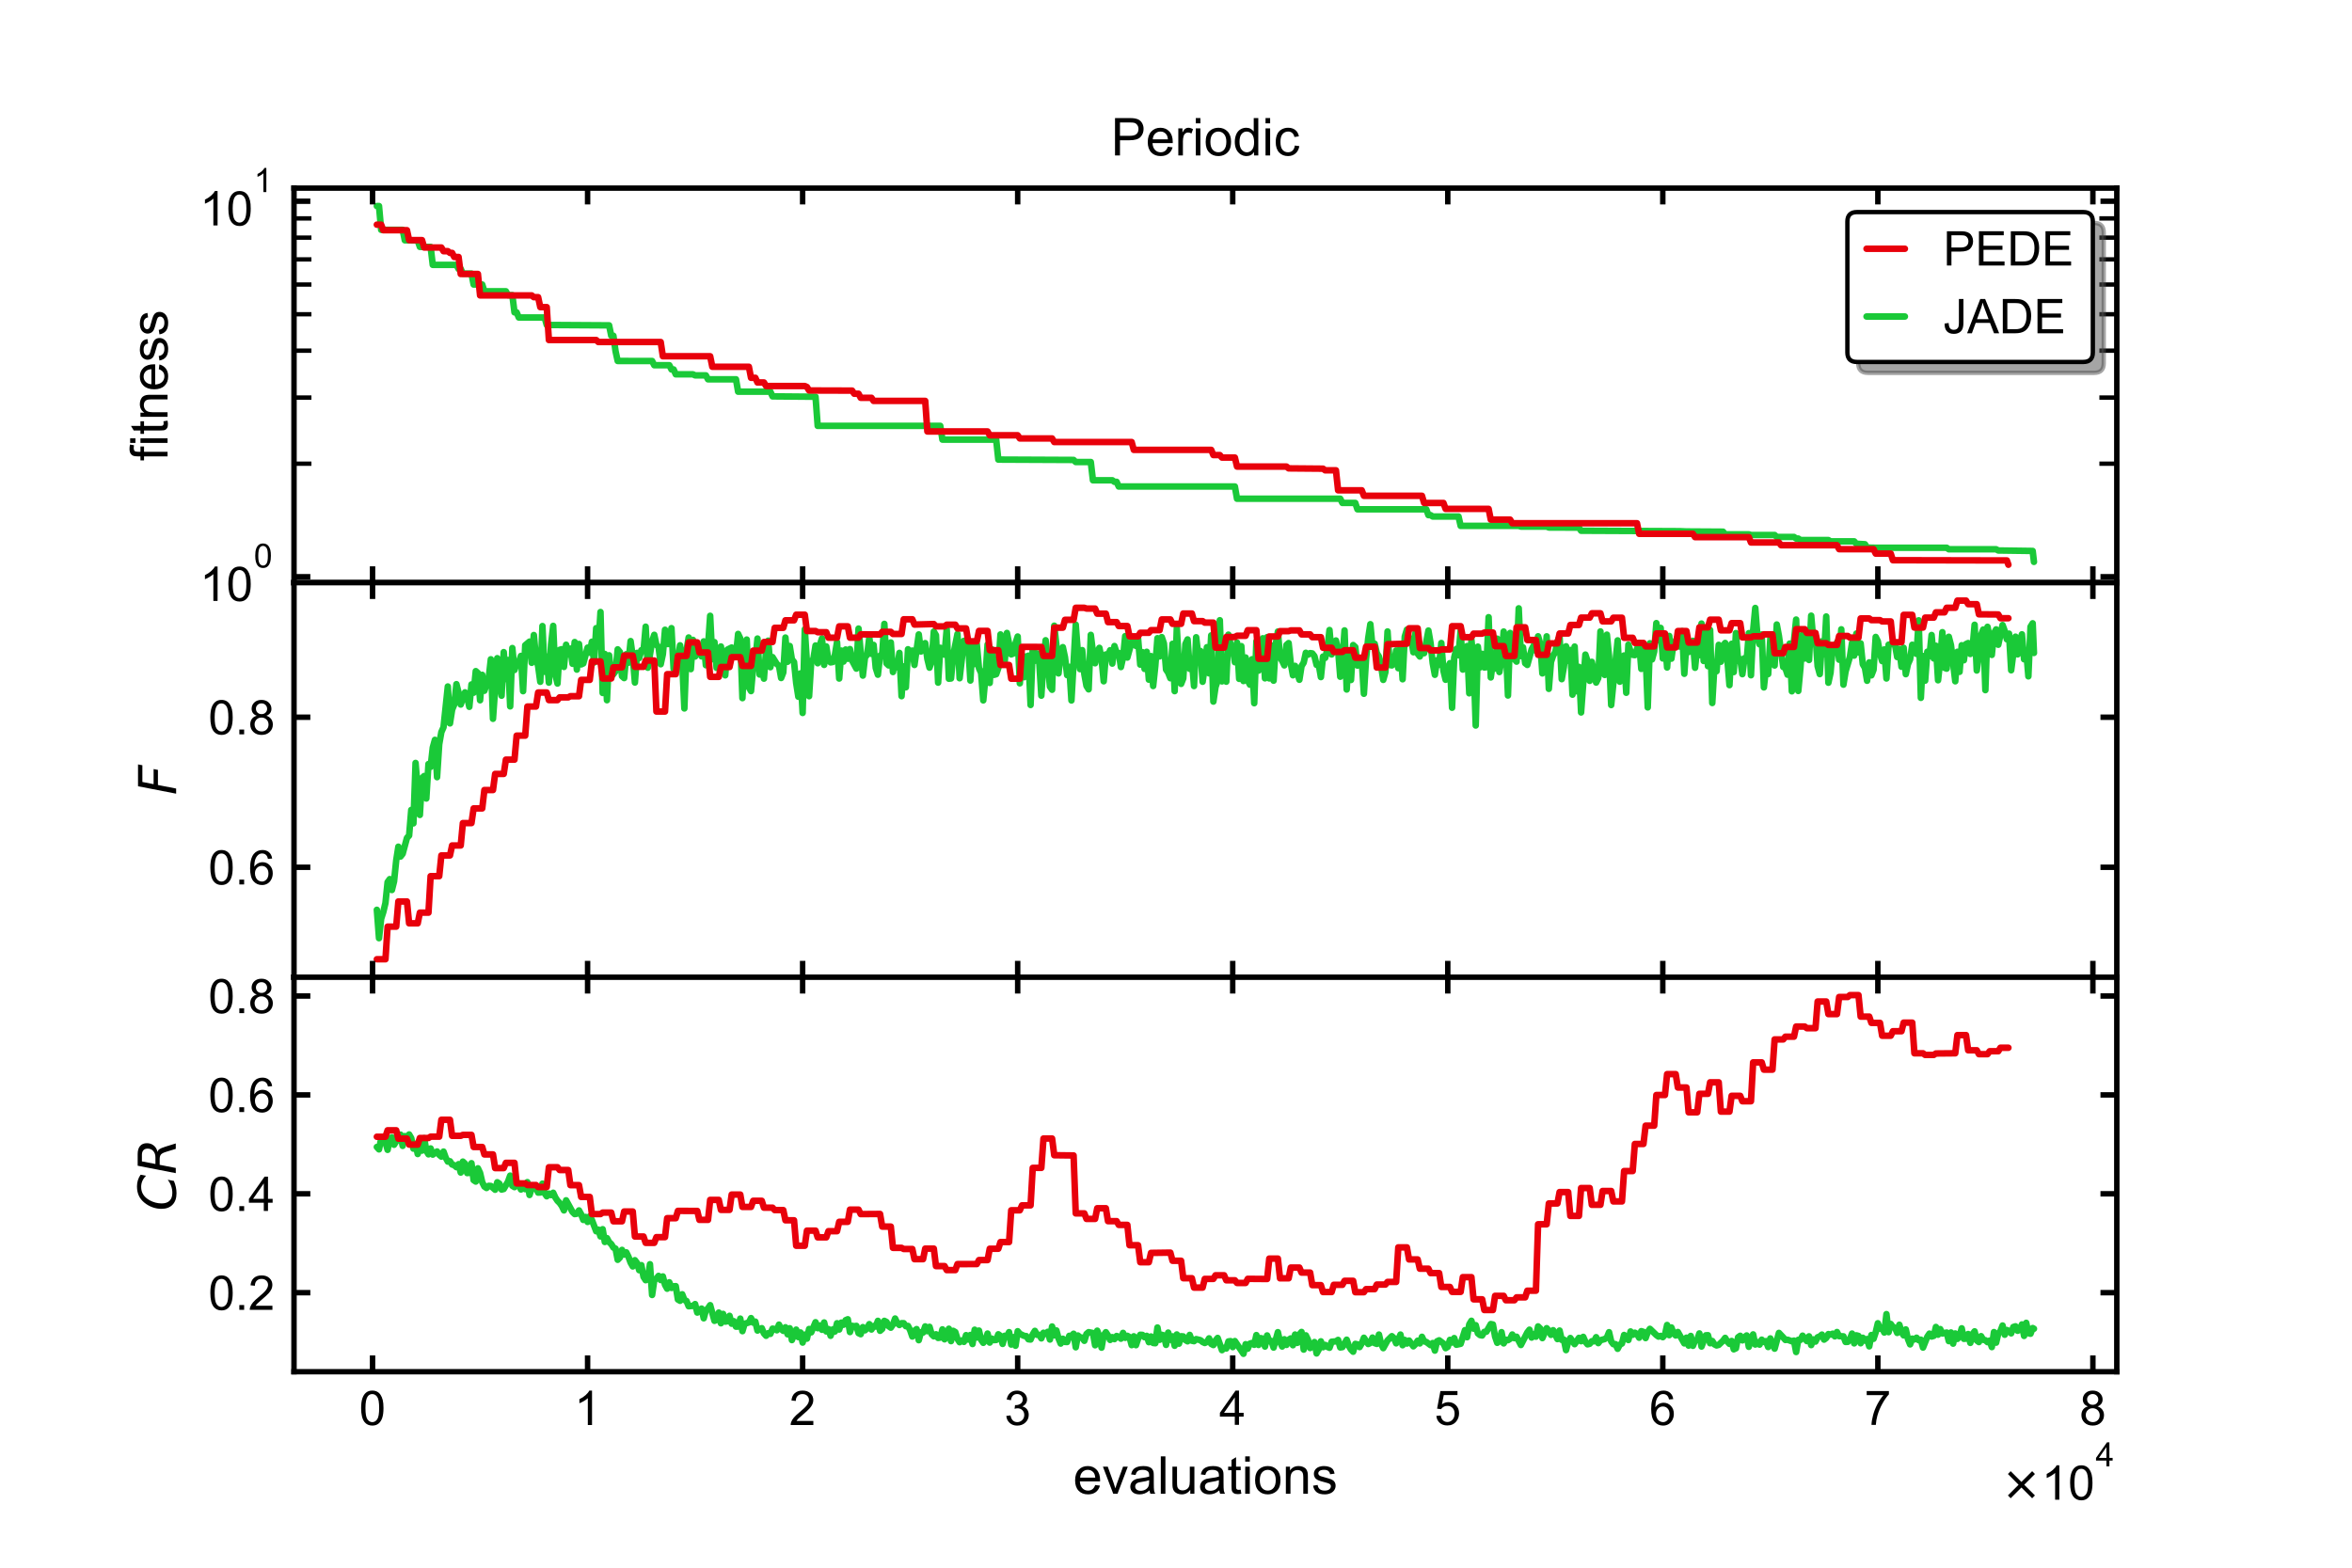 <?xml version="1.0" encoding="utf-8" standalone="no"?>
<!DOCTYPE svg PUBLIC "-//W3C//DTD SVG 1.1//EN"
  "http://www.w3.org/Graphics/SVG/1.1/DTD/svg11.dtd">
<!-- Created with matplotlib (https://matplotlib.org/) -->
<svg height="288pt" version="1.1" viewBox="0 0 432 288" width="432pt" xmlns="http://www.w3.org/2000/svg" xmlns:xlink="http://www.w3.org/1999/xlink">
 <defs>
  <style type="text/css">
*{stroke-linecap:butt;stroke-linejoin:round;}
  </style>
 </defs>
 <g id="figure_1">
  <g id="patch_1">
   <path d="M 0 288 
L 432 288 
L 432 0 
L 0 0 
z
" style="fill:#ffffff;"/>
  </g>
  <g id="axes_1">
   <g id="patch_2">
    <path d="M 54 107.04 
L 388.8 107.04 
L 388.8 34.56 
L 54 34.56 
z
" style="fill:#ffffff;"/>
   </g>
   <g id="line2d_1">
    <path clip-path="url(#p18e9d700a7)" d="M 69.218 37.855 
L 69.613 37.855 
L 70.008 42.224 
L 73.958 42.224 
L 74.353 44.142 
L 76.723 44.181 
L 77.118 45.352 
L 79.093 45.352 
L 79.488 48.659 
L 83.832 48.659 
L 84.227 49.396 
L 84.622 49.396 
L 85.017 50.261 
L 86.597 50.261 
L 86.992 52.269 
L 88.572 52.269 
L 88.967 53.512 
L 92.917 53.512 
L 93.312 54.223 
L 94.102 54.223 
L 94.497 57.383 
L 94.892 57.383 
L 95.287 58.326 
L 100.026 58.326 
L 100.421 59.699 
L 111.875 59.77 
L 112.27 61.68 
L 112.665 61.68 
L 113.06 64.52 
L 113.455 66.314 
L 119.775 66.32 
L 120.17 67.093 
L 122.935 67.093 
L 123.33 67.871 
L 123.725 67.871 
L 124.12 68.764 
L 127.279 68.764 
L 127.674 68.962 
L 129.649 68.962 
L 130.044 69.681 
L 135.179 69.681 
L 135.574 71.955 
L 141.499 71.955 
L 141.894 72.816 
L 149.793 72.886 
L 150.188 78.234 
L 172.702 78.234 
L 173.097 80.761 
L 182.971 80.761 
L 183.366 84.432 
L 197.19 84.496 
L 197.585 84.878 
L 200.35 84.878 
L 200.745 88.231 
L 204.3 88.231 
L 204.695 88.516 
L 205.09 88.516 
L 205.484 89.376 
L 226.813 89.376 
L 227.208 91.62 
L 246.167 91.62 
L 246.562 92.394 
L 248.932 92.394 
L 249.327 93.561 
L 261.966 93.561 
L 262.361 94.632 
L 262.756 94.632 
L 263.151 94.886 
L 267.891 94.886 
L 268.285 96.611 
L 278.95 96.611 
L 279.345 96.741 
L 284.084 96.741 
L 284.479 96.911 
L 290.009 96.932 
L 290.404 97.501 
L 308.573 97.585 
L 309.758 97.635 
L 316.472 97.675 
L 316.867 98.16 
L 321.212 98.16 
L 321.607 98.285 
L 325.952 98.285 
L 326.347 98.644 
L 329.507 98.644 
L 329.902 98.938 
L 330.297 98.938 
L 330.692 99.213 
L 335.826 99.213 
L 336.221 99.453 
L 340.566 99.453 
L 340.961 99.892 
L 342.541 99.983 
L 342.936 100.598 
L 344.516 100.627 
L 357.55 100.627 
L 357.945 100.906 
L 366.634 100.907 
L 367.029 101.127 
L 373.349 101.214 
L 373.582 103.22 
L 373.582 103.22 
" style="fill:none;stroke:#1ac938;stroke-linecap:round;stroke-width:1.2;"/>
   </g>
   <g id="line2d_2">
    <path clip-path="url(#p18e9d700a7)" d="M 69.218 41.275 
L 70.008 41.275 
L 70.403 42.292 
L 74.748 42.292 
L 75.143 44.115 
L 77.513 44.115 
L 77.908 45.471 
L 81.067 45.471 
L 81.462 46.142 
L 82.252 46.142 
L 82.647 46.461 
L 83.042 46.461 
L 83.437 47.208 
L 84.227 47.208 
L 84.622 50.335 
L 87.782 50.335 
L 88.177 54.267 
L 97.656 54.267 
L 98.051 54.594 
L 98.841 54.594 
L 99.236 56.422 
L 100.421 56.422 
L 100.816 62.466 
L 109.506 62.466 
L 109.901 62.834 
L 121.355 62.834 
L 121.75 65.449 
L 130.439 65.449 
L 130.834 67.38 
L 137.549 67.38 
L 137.944 69.405 
L 138.734 69.405 
L 139.129 70.265 
L 140.314 70.265 
L 140.709 70.915 
L 147.818 70.915 
L 148.213 71.093 
L 148.608 71.735 
L 156.508 71.759 
L 156.903 72.334 
L 157.693 72.334 
L 158.088 73.078 
L 160.062 73.078 
L 160.457 73.651 
L 169.937 73.651 
L 170.332 79.263 
L 181.391 79.263 
L 181.786 79.965 
L 186.921 79.965 
L 187.316 80.546 
L 193.24 80.546 
L 193.635 81.206 
L 207.854 81.206 
L 208.249 82.646 
L 222.468 82.646 
L 222.863 83.599 
L 224.048 83.599 
L 224.443 84.06 
L 226.813 84.06 
L 227.208 85.714 
L 236.293 85.714 
L 236.688 86.045 
L 243.007 86.1 
L 243.402 86.403 
L 245.377 86.403 
L 245.772 90.073 
L 250.117 90.073 
L 250.512 91.083 
L 261.176 91.083 
L 261.571 92.399 
L 265.126 92.399 
L 265.521 93.487 
L 273.42 93.487 
L 273.815 95.461 
L 277.37 95.461 
L 277.765 96.127 
L 300.673 96.127 
L 301.068 98.065 
L 310.943 98.065 
L 311.338 98.676 
L 321.212 98.676 
L 321.607 99.66 
L 326.742 99.66 
L 327.137 100.161 
L 337.406 100.161 
L 337.801 100.888 
L 344.121 100.888 
L 344.516 101.702 
L 347.28 101.702 
L 347.675 102.915 
L 368.609 102.96 
L 368.89 103.745 
L 368.89 103.745 
" style="fill:none;stroke:#e8000b;stroke-linecap:round;stroke-width:1.2;"/>
   </g>
   <g id="matplotlib.axis_1">
    <g id="xtick_1">
     <g id="line2d_3">
      <defs>
       <path d="M 0 0 
L 0 -3 
" id="m8bf11d1a3c" style="stroke:#000000;"/>
      </defs>
      <g>
       <use style="stroke:#000000;" x="68.428" xlink:href="#m8bf11d1a3c" y="107.04"/>
      </g>
     </g>
     <g id="line2d_4">
      <defs>
       <path d="M 0 0 
L 0 3 
" id="me23550e47b" style="stroke:#000000;"/>
      </defs>
      <g>
       <use style="stroke:#000000;" x="68.428" xlink:href="#me23550e47b" y="34.56"/>
      </g>
     </g>
    </g>
    <g id="xtick_2">
     <g id="line2d_5">
      <g>
       <use style="stroke:#000000;" x="107.926" xlink:href="#m8bf11d1a3c" y="107.04"/>
      </g>
     </g>
     <g id="line2d_6">
      <g>
       <use style="stroke:#000000;" x="107.926" xlink:href="#me23550e47b" y="34.56"/>
      </g>
     </g>
    </g>
    <g id="xtick_3">
     <g id="line2d_7">
      <g>
       <use style="stroke:#000000;" x="147.423" xlink:href="#m8bf11d1a3c" y="107.04"/>
      </g>
     </g>
     <g id="line2d_8">
      <g>
       <use style="stroke:#000000;" x="147.423" xlink:href="#me23550e47b" y="34.56"/>
      </g>
     </g>
    </g>
    <g id="xtick_4">
     <g id="line2d_9">
      <g>
       <use style="stroke:#000000;" x="186.921" xlink:href="#m8bf11d1a3c" y="107.04"/>
      </g>
     </g>
     <g id="line2d_10">
      <g>
       <use style="stroke:#000000;" x="186.921" xlink:href="#me23550e47b" y="34.56"/>
      </g>
     </g>
    </g>
    <g id="xtick_5">
     <g id="line2d_11">
      <g>
       <use style="stroke:#000000;" x="226.418" xlink:href="#m8bf11d1a3c" y="107.04"/>
      </g>
     </g>
     <g id="line2d_12">
      <g>
       <use style="stroke:#000000;" x="226.418" xlink:href="#me23550e47b" y="34.56"/>
      </g>
     </g>
    </g>
    <g id="xtick_6">
     <g id="line2d_13">
      <g>
       <use style="stroke:#000000;" x="265.916" xlink:href="#m8bf11d1a3c" y="107.04"/>
      </g>
     </g>
     <g id="line2d_14">
      <g>
       <use style="stroke:#000000;" x="265.916" xlink:href="#me23550e47b" y="34.56"/>
      </g>
     </g>
    </g>
    <g id="xtick_7">
     <g id="line2d_15">
      <g>
       <use style="stroke:#000000;" x="305.413" xlink:href="#m8bf11d1a3c" y="107.04"/>
      </g>
     </g>
     <g id="line2d_16">
      <g>
       <use style="stroke:#000000;" x="305.413" xlink:href="#me23550e47b" y="34.56"/>
      </g>
     </g>
    </g>
    <g id="xtick_8">
     <g id="line2d_17">
      <g>
       <use style="stroke:#000000;" x="344.911" xlink:href="#m8bf11d1a3c" y="107.04"/>
      </g>
     </g>
     <g id="line2d_18">
      <g>
       <use style="stroke:#000000;" x="344.911" xlink:href="#me23550e47b" y="34.56"/>
      </g>
     </g>
    </g>
    <g id="xtick_9">
     <g id="line2d_19">
      <g>
       <use style="stroke:#000000;" x="384.408" xlink:href="#m8bf11d1a3c" y="107.04"/>
      </g>
     </g>
     <g id="line2d_20">
      <g>
       <use style="stroke:#000000;" x="384.408" xlink:href="#me23550e47b" y="34.56"/>
      </g>
     </g>
    </g>
   </g>
   <g id="matplotlib.axis_2">
    <g id="ytick_1">
     <g id="line2d_21">
      <defs>
       <path d="M 0 0 
L 3 0 
" id="m3696efb89b" style="stroke:#000000;"/>
      </defs>
      <g>
       <use style="stroke:#000000;" x="54" xlink:href="#m3696efb89b" y="105.952"/>
      </g>
     </g>
     <g id="line2d_22">
      <defs>
       <path d="M 0 0 
L -3 0 
" id="m5bce50858e" style="stroke:#000000;"/>
      </defs>
      <g>
       <use style="stroke:#000000;" x="388.8" xlink:href="#m5bce50858e" y="105.952"/>
      </g>
     </g>
     <g id="text_1">
      <!-- $\mathdefault{10^{0}}$ -->
      <defs>
       <path d="M 37.25 0 
L 28.469 0 
L 28.469 56 
Q 25.297 52.984 20.141 49.953 
Q 14.984 46.922 10.891 45.406 
L 10.891 53.906 
Q 18.266 57.375 23.781 62.297 
Q 29.297 67.234 31.594 71.875 
L 37.25 71.875 
z
" id="ArialMT-49"/>
       <path d="M 4.156 35.297 
Q 4.156 48 6.766 55.734 
Q 9.375 63.484 14.516 67.672 
Q 19.672 71.875 27.484 71.875 
Q 33.25 71.875 37.594 69.547 
Q 41.938 67.234 44.766 62.859 
Q 47.609 58.5 49.219 52.219 
Q 50.828 45.953 50.828 35.297 
Q 50.828 22.703 48.234 14.969 
Q 45.656 7.234 40.5 3 
Q 35.359 -1.219 27.484 -1.219 
Q 17.141 -1.219 11.234 6.203 
Q 4.156 15.141 4.156 35.297 
z
M 13.188 35.297 
Q 13.188 17.672 17.312 11.828 
Q 21.438 6 27.484 6 
Q 33.547 6 37.672 11.859 
Q 41.797 17.719 41.797 35.297 
Q 41.797 52.984 37.672 58.781 
Q 33.547 64.594 27.391 64.594 
Q 21.344 64.594 17.719 59.469 
Q 13.188 52.938 13.188 35.297 
z
" id="ArialMT-48"/>
      </defs>
      <g transform="translate(36.684 110.489)scale(0.088 -0.088)">
       <use transform="translate(0 0.994)" xlink:href="#ArialMT-49"/>
       <use transform="translate(55.615 0.994)" xlink:href="#ArialMT-48"/>
       <use transform="translate(112.973 70.688)scale(0.7)" xlink:href="#ArialMT-48"/>
      </g>
     </g>
    </g>
    <g id="ytick_2">
     <g id="line2d_23">
      <g>
       <use style="stroke:#000000;" x="54" xlink:href="#m3696efb89b" y="36.967"/>
      </g>
     </g>
     <g id="line2d_24">
      <g>
       <use style="stroke:#000000;" x="388.8" xlink:href="#m5bce50858e" y="36.967"/>
      </g>
     </g>
     <g id="text_2">
      <!-- $\mathdefault{10^{1}}$ -->
      <g transform="translate(36.684 41.504)scale(0.088 -0.088)">
       <use transform="translate(0 0.994)" xlink:href="#ArialMT-49"/>
       <use transform="translate(55.615 0.994)" xlink:href="#ArialMT-48"/>
       <use transform="translate(112.973 70.688)scale(0.7)" xlink:href="#ArialMT-49"/>
      </g>
     </g>
    </g>
    <g id="ytick_3">
     <g id="line2d_25">
      <defs>
       <path d="M 0 0 
L 3.2 0 
" id="mb8f20486e2" style="stroke:#000000;stroke-width:0.8;"/>
      </defs>
      <g>
       <use style="stroke:#000000;stroke-width:0.8;" x="54" xlink:href="#mb8f20486e2" y="85.185"/>
      </g>
     </g>
     <g id="line2d_26">
      <defs>
       <path d="M 0 0 
L -3.2 0 
" id="md593a733bf" style="stroke:#000000;stroke-width:0.8;"/>
      </defs>
      <g>
       <use style="stroke:#000000;stroke-width:0.8;" x="388.8" xlink:href="#md593a733bf" y="85.185"/>
      </g>
     </g>
    </g>
    <g id="ytick_4">
     <g id="line2d_27">
      <g>
       <use style="stroke:#000000;stroke-width:0.8;" x="54" xlink:href="#mb8f20486e2" y="73.038"/>
      </g>
     </g>
     <g id="line2d_28">
      <g>
       <use style="stroke:#000000;stroke-width:0.8;" x="388.8" xlink:href="#md593a733bf" y="73.038"/>
      </g>
     </g>
    </g>
    <g id="ytick_5">
     <g id="line2d_29">
      <g>
       <use style="stroke:#000000;stroke-width:0.8;" x="54" xlink:href="#mb8f20486e2" y="64.419"/>
      </g>
     </g>
     <g id="line2d_30">
      <g>
       <use style="stroke:#000000;stroke-width:0.8;" x="388.8" xlink:href="#md593a733bf" y="64.419"/>
      </g>
     </g>
    </g>
    <g id="ytick_6">
     <g id="line2d_31">
      <g>
       <use style="stroke:#000000;stroke-width:0.8;" x="54" xlink:href="#mb8f20486e2" y="57.733"/>
      </g>
     </g>
     <g id="line2d_32">
      <g>
       <use style="stroke:#000000;stroke-width:0.8;" x="388.8" xlink:href="#md593a733bf" y="57.733"/>
      </g>
     </g>
    </g>
    <g id="ytick_7">
     <g id="line2d_33">
      <g>
       <use style="stroke:#000000;stroke-width:0.8;" x="54" xlink:href="#mb8f20486e2" y="52.271"/>
      </g>
     </g>
     <g id="line2d_34">
      <g>
       <use style="stroke:#000000;stroke-width:0.8;" x="388.8" xlink:href="#md593a733bf" y="52.271"/>
      </g>
     </g>
    </g>
    <g id="ytick_8">
     <g id="line2d_35">
      <g>
       <use style="stroke:#000000;stroke-width:0.8;" x="54" xlink:href="#mb8f20486e2" y="47.653"/>
      </g>
     </g>
     <g id="line2d_36">
      <g>
       <use style="stroke:#000000;stroke-width:0.8;" x="388.8" xlink:href="#md593a733bf" y="47.653"/>
      </g>
     </g>
    </g>
    <g id="ytick_9">
     <g id="line2d_37">
      <g>
       <use style="stroke:#000000;stroke-width:0.8;" x="54" xlink:href="#mb8f20486e2" y="43.652"/>
      </g>
     </g>
     <g id="line2d_38">
      <g>
       <use style="stroke:#000000;stroke-width:0.8;" x="388.8" xlink:href="#md593a733bf" y="43.652"/>
      </g>
     </g>
    </g>
    <g id="ytick_10">
     <g id="line2d_39">
      <g>
       <use style="stroke:#000000;stroke-width:0.8;" x="54" xlink:href="#mb8f20486e2" y="40.124"/>
      </g>
     </g>
     <g id="line2d_40">
      <g>
       <use style="stroke:#000000;stroke-width:0.8;" x="388.8" xlink:href="#md593a733bf" y="40.124"/>
      </g>
     </g>
    </g>
    <g id="text_3">
     <!-- fitness -->
     <defs>
      <path d="M 8.688 0 
L 8.688 45.016 
L 0.922 45.016 
L 0.922 51.859 
L 8.688 51.859 
L 8.688 57.375 
Q 8.688 62.594 9.625 65.141 
Q 10.891 68.562 14.078 70.672 
Q 17.281 72.797 23.047 72.797 
Q 26.766 72.797 31.25 71.922 
L 29.938 64.266 
Q 27.203 64.75 24.75 64.75 
Q 20.75 64.75 19.094 63.031 
Q 17.438 61.328 17.438 56.641 
L 17.438 51.859 
L 27.547 51.859 
L 27.547 45.016 
L 17.438 45.016 
L 17.438 0 
z
" id="ArialMT-102"/>
      <path d="M 6.641 61.469 
L 6.641 71.578 
L 15.438 71.578 
L 15.438 61.469 
z
M 6.641 0 
L 6.641 51.859 
L 15.438 51.859 
L 15.438 0 
z
" id="ArialMT-105"/>
      <path d="M 25.781 7.859 
L 27.047 0.094 
Q 23.344 -0.688 20.406 -0.688 
Q 15.625 -0.688 12.984 0.828 
Q 10.359 2.344 9.281 4.812 
Q 8.203 7.281 8.203 15.188 
L 8.203 45.016 
L 1.766 45.016 
L 1.766 51.859 
L 8.203 51.859 
L 8.203 64.703 
L 16.938 69.969 
L 16.938 51.859 
L 25.781 51.859 
L 25.781 45.016 
L 16.938 45.016 
L 16.938 14.703 
Q 16.938 10.938 17.406 9.859 
Q 17.875 8.797 18.922 8.156 
Q 19.969 7.516 21.922 7.516 
Q 23.391 7.516 25.781 7.859 
z
" id="ArialMT-116"/>
      <path d="M 6.594 0 
L 6.594 51.859 
L 14.5 51.859 
L 14.5 44.484 
Q 20.219 53.031 31 53.031 
Q 35.688 53.031 39.625 51.344 
Q 43.562 49.656 45.516 46.922 
Q 47.469 44.188 48.25 40.438 
Q 48.734 37.984 48.734 31.891 
L 48.734 0 
L 39.938 0 
L 39.938 31.547 
Q 39.938 36.922 38.906 39.578 
Q 37.891 42.234 35.281 43.812 
Q 32.672 45.406 29.156 45.406 
Q 23.531 45.406 19.453 41.844 
Q 15.375 38.281 15.375 28.328 
L 15.375 0 
z
" id="ArialMT-110"/>
      <path d="M 42.094 16.703 
L 51.172 15.578 
Q 49.031 7.625 43.219 3.219 
Q 37.406 -1.172 28.375 -1.172 
Q 17 -1.172 10.328 5.828 
Q 3.656 12.844 3.656 25.484 
Q 3.656 38.578 10.391 45.797 
Q 17.141 53.031 27.875 53.031 
Q 38.281 53.031 44.875 45.953 
Q 51.469 38.875 51.469 26.031 
Q 51.469 25.25 51.422 23.688 
L 12.75 23.688 
Q 13.234 15.141 17.578 10.594 
Q 21.922 6.062 28.422 6.062 
Q 33.25 6.062 36.672 8.594 
Q 40.094 11.141 42.094 16.703 
z
M 13.234 30.906 
L 42.188 30.906 
Q 41.609 37.453 38.875 40.719 
Q 34.672 45.797 27.984 45.797 
Q 21.922 45.797 17.797 41.75 
Q 13.672 37.703 13.234 30.906 
z
" id="ArialMT-101"/>
      <path d="M 3.078 15.484 
L 11.766 16.844 
Q 12.5 11.625 15.844 8.844 
Q 19.188 6.062 25.203 6.062 
Q 31.25 6.062 34.172 8.516 
Q 37.109 10.984 37.109 14.312 
Q 37.109 17.281 34.516 19 
Q 32.719 20.172 25.531 21.969 
Q 15.875 24.422 12.141 26.203 
Q 8.406 27.984 6.469 31.125 
Q 4.547 34.281 4.547 38.094 
Q 4.547 41.547 6.125 44.5 
Q 7.719 47.469 10.453 49.422 
Q 12.5 50.922 16.031 51.969 
Q 19.578 53.031 23.641 53.031 
Q 29.734 53.031 34.344 51.266 
Q 38.969 49.516 41.156 46.5 
Q 43.359 43.5 44.188 38.484 
L 35.594 37.312 
Q 35.016 41.312 32.203 43.547 
Q 29.391 45.797 24.266 45.797 
Q 18.219 45.797 15.625 43.797 
Q 13.031 41.797 13.031 39.109 
Q 13.031 37.406 14.109 36.031 
Q 15.188 34.625 17.484 33.688 
Q 18.797 33.203 25.25 31.453 
Q 34.578 28.953 38.25 27.359 
Q 41.938 25.781 44.031 22.75 
Q 46.141 19.734 46.141 15.234 
Q 46.141 10.844 43.578 6.953 
Q 41.016 3.078 36.172 0.953 
Q 31.344 -1.172 25.25 -1.172 
Q 15.141 -1.172 9.844 3.031 
Q 4.547 7.234 3.078 15.484 
z
" id="ArialMT-115"/>
     </defs>
     <g transform="translate(30.776 84.672)rotate(-90)scale(0.096 -0.096)">
      <use xlink:href="#ArialMT-102"/>
      <use x="27.783" xlink:href="#ArialMT-105"/>
      <use x="50" xlink:href="#ArialMT-116"/>
      <use x="77.783" xlink:href="#ArialMT-110"/>
      <use x="133.398" xlink:href="#ArialMT-101"/>
      <use x="189.014" xlink:href="#ArialMT-115"/>
      <use x="239.014" xlink:href="#ArialMT-115"/>
     </g>
    </g>
   </g>
   <g id="patch_3">
    <path d="M 54 107.04 
L 54 34.56 
" style="fill:none;stroke:#000000;stroke-linecap:square;stroke-linejoin:miter;"/>
   </g>
   <g id="patch_4">
    <path d="M 388.8 107.04 
L 388.8 34.56 
" style="fill:none;stroke:#000000;stroke-linecap:square;stroke-linejoin:miter;"/>
   </g>
   <g id="patch_5">
    <path d="M 54 107.04 
L 388.8 107.04 
" style="fill:none;stroke:#000000;stroke-linecap:square;stroke-linejoin:miter;"/>
   </g>
   <g id="patch_6">
    <path d="M 54 34.56 
L 388.8 34.56 
" style="fill:none;stroke:#000000;stroke-linecap:square;stroke-linejoin:miter;"/>
   </g>
   <g id="text_4">
    <!-- Periodic -->
    <defs>
     <path d="M 7.719 0 
L 7.719 71.578 
L 34.719 71.578 
Q 41.844 71.578 45.609 70.906 
Q 50.875 70.016 54.438 67.547 
Q 58.016 65.094 60.188 60.641 
Q 62.359 56.203 62.359 50.875 
Q 62.359 41.75 56.547 35.422 
Q 50.734 29.109 35.547 29.109 
L 17.188 29.109 
L 17.188 0 
z
M 17.188 37.547 
L 35.688 37.547 
Q 44.875 37.547 48.734 40.969 
Q 52.594 44.391 52.594 50.594 
Q 52.594 55.078 50.312 58.266 
Q 48.047 61.469 44.344 62.5 
Q 41.938 63.141 35.5 63.141 
L 17.188 63.141 
z
" id="ArialMT-80"/>
     <path d="M 6.5 0 
L 6.5 51.859 
L 14.406 51.859 
L 14.406 44 
Q 17.438 49.516 20 51.266 
Q 22.562 53.031 25.641 53.031 
Q 30.078 53.031 34.672 50.203 
L 31.641 42.047 
Q 28.422 43.953 25.203 43.953 
Q 22.312 43.953 20.016 42.219 
Q 17.719 40.484 16.75 37.406 
Q 15.281 32.719 15.281 27.156 
L 15.281 0 
z
" id="ArialMT-114"/>
     <path d="M 3.328 25.922 
Q 3.328 40.328 11.328 47.266 
Q 18.016 53.031 27.641 53.031 
Q 38.328 53.031 45.109 46.016 
Q 51.906 39.016 51.906 26.656 
Q 51.906 16.656 48.906 10.906 
Q 45.906 5.172 40.156 2 
Q 34.422 -1.172 27.641 -1.172 
Q 16.75 -1.172 10.031 5.812 
Q 3.328 12.797 3.328 25.922 
z
M 12.359 25.922 
Q 12.359 15.969 16.703 11.016 
Q 21.047 6.062 27.641 6.062 
Q 34.188 6.062 38.531 11.031 
Q 42.875 16.016 42.875 26.219 
Q 42.875 35.844 38.5 40.797 
Q 34.125 45.75 27.641 45.75 
Q 21.047 45.75 16.703 40.812 
Q 12.359 35.891 12.359 25.922 
z
" id="ArialMT-111"/>
     <path d="M 40.234 0 
L 40.234 6.547 
Q 35.297 -1.172 25.734 -1.172 
Q 19.531 -1.172 14.328 2.25 
Q 9.125 5.672 6.266 11.797 
Q 3.422 17.922 3.422 25.875 
Q 3.422 33.641 6 39.969 
Q 8.594 46.297 13.766 49.656 
Q 18.953 53.031 25.344 53.031 
Q 30.031 53.031 33.688 51.047 
Q 37.359 49.078 39.656 45.906 
L 39.656 71.578 
L 48.391 71.578 
L 48.391 0 
z
M 12.453 25.875 
Q 12.453 15.922 16.641 10.984 
Q 20.844 6.062 26.562 6.062 
Q 32.328 6.062 36.344 10.766 
Q 40.375 15.484 40.375 25.141 
Q 40.375 35.797 36.266 40.766 
Q 32.172 45.75 26.172 45.75 
Q 20.312 45.75 16.375 40.969 
Q 12.453 36.188 12.453 25.875 
z
" id="ArialMT-100"/>
     <path d="M 40.438 19 
L 49.078 17.875 
Q 47.656 8.938 41.812 3.875 
Q 35.984 -1.172 27.484 -1.172 
Q 16.844 -1.172 10.375 5.781 
Q 3.906 12.75 3.906 25.734 
Q 3.906 34.125 6.688 40.422 
Q 9.469 46.734 15.156 49.875 
Q 20.844 53.031 27.547 53.031 
Q 35.984 53.031 41.359 48.75 
Q 46.734 44.484 48.25 36.625 
L 39.703 35.297 
Q 38.484 40.531 35.375 43.156 
Q 32.281 45.797 27.875 45.797 
Q 21.234 45.797 17.078 41.031 
Q 12.938 36.281 12.938 25.984 
Q 12.938 15.531 16.938 10.797 
Q 20.953 6.062 27.391 6.062 
Q 32.562 6.062 36.031 9.234 
Q 39.5 12.406 40.438 19 
z
" id="ArialMT-99"/>
    </defs>
    <g transform="translate(204.059 28.56)scale(0.096 -0.096)">
     <use xlink:href="#ArialMT-80"/>
     <use x="66.699" xlink:href="#ArialMT-101"/>
     <use x="122.314" xlink:href="#ArialMT-114"/>
     <use x="155.615" xlink:href="#ArialMT-105"/>
     <use x="177.832" xlink:href="#ArialMT-111"/>
     <use x="233.447" xlink:href="#ArialMT-100"/>
     <use x="289.062" xlink:href="#ArialMT-105"/>
     <use x="311.279" xlink:href="#ArialMT-99"/>
    </g>
   </g>
   <g id="legend_1">
    <g id="patch_7">
     <path d="M 343.075 68.496 
L 384.64 68.496 
Q 386.4 68.496 386.4 66.736 
L 386.4 42.72 
Q 386.4 40.96 384.64 40.96 
L 343.075 40.96 
Q 341.315 40.96 341.315 42.72 
L 341.315 66.736 
Q 341.315 68.496 343.075 68.496 
z
" style="fill:#4c4c4c;opacity:0.5;stroke:#4c4c4c;stroke-linejoin:miter;stroke-width:0.8;"/>
    </g>
    <g id="patch_8">
     <path d="M 341.075 66.496 
L 382.64 66.496 
Q 384.4 66.496 384.4 64.736 
L 384.4 40.72 
Q 384.4 38.96 382.64 38.96 
L 341.075 38.96 
Q 339.315 38.96 339.315 40.72 
L 339.315 64.736 
Q 339.315 66.496 341.075 66.496 
z
" style="fill:#ffffff;stroke:#000000;stroke-linejoin:miter;stroke-width:0.8;"/>
    </g>
    <g id="line2d_41">
     <path d="M 342.835 45.699 
L 349.875 45.699 
" style="fill:none;stroke:#e8000b;stroke-linecap:round;stroke-width:1.2;"/>
    </g>
    <g id="line2d_42"/>
    <g id="text_5">
     <!-- PEDE -->
     <defs>
      <path d="M 7.906 0 
L 7.906 71.578 
L 59.672 71.578 
L 59.672 63.141 
L 17.391 63.141 
L 17.391 41.219 
L 56.984 41.219 
L 56.984 32.812 
L 17.391 32.812 
L 17.391 8.453 
L 61.328 8.453 
L 61.328 0 
z
" id="ArialMT-69"/>
      <path d="M 7.719 0 
L 7.719 71.578 
L 32.375 71.578 
Q 40.719 71.578 45.125 70.562 
Q 51.266 69.141 55.609 65.438 
Q 61.281 60.641 64.078 53.188 
Q 66.891 45.75 66.891 36.188 
Q 66.891 28.031 64.984 21.734 
Q 63.094 15.438 60.109 11.297 
Q 57.125 7.172 53.578 4.797 
Q 50.047 2.438 45.047 1.219 
Q 40.047 0 33.547 0 
z
M 17.188 8.453 
L 32.469 8.453 
Q 39.547 8.453 43.578 9.766 
Q 47.609 11.078 50 13.484 
Q 53.375 16.844 55.25 22.531 
Q 57.125 28.219 57.125 36.328 
Q 57.125 47.562 53.438 53.594 
Q 49.75 59.625 44.484 61.672 
Q 40.672 63.141 32.234 63.141 
L 17.188 63.141 
z
" id="ArialMT-68"/>
     </defs>
     <g transform="translate(356.915 48.779)scale(0.088 -0.088)">
      <use xlink:href="#ArialMT-80"/>
      <use x="66.699" xlink:href="#ArialMT-69"/>
      <use x="133.398" xlink:href="#ArialMT-68"/>
      <use x="205.615" xlink:href="#ArialMT-69"/>
     </g>
    </g>
    <g id="line2d_43">
     <path d="M 342.835 58.147 
L 349.875 58.147 
" style="fill:none;stroke:#1ac938;stroke-linecap:round;stroke-width:1.2;"/>
    </g>
    <g id="line2d_44"/>
    <g id="text_6">
     <!-- JADE -->
     <defs>
      <path d="M 2.875 20.312 
L 11.422 21.484 
Q 11.766 13.281 14.5 10.25 
Q 17.234 7.234 22.078 7.234 
Q 25.641 7.234 28.219 8.859 
Q 30.812 10.5 31.781 13.297 
Q 32.766 16.109 32.766 22.266 
L 32.766 71.578 
L 42.234 71.578 
L 42.234 22.797 
Q 42.234 13.812 40.062 8.875 
Q 37.891 3.953 33.172 1.359 
Q 28.469 -1.219 22.125 -1.219 
Q 12.703 -1.219 7.688 4.203 
Q 2.688 9.625 2.875 20.312 
z
" id="ArialMT-74"/>
      <path d="M -0.141 0 
L 27.344 71.578 
L 37.547 71.578 
L 66.844 0 
L 56.062 0 
L 47.703 21.688 
L 17.781 21.688 
L 9.906 0 
z
M 20.516 29.391 
L 44.781 29.391 
L 37.312 49.219 
Q 33.891 58.25 32.234 64.062 
Q 30.859 57.172 28.375 50.391 
z
" id="ArialMT-65"/>
     </defs>
     <g transform="translate(356.915 61.227)scale(0.088 -0.088)">
      <use xlink:href="#ArialMT-74"/>
      <use x="50" xlink:href="#ArialMT-65"/>
      <use x="116.699" xlink:href="#ArialMT-68"/>
      <use x="188.916" xlink:href="#ArialMT-69"/>
     </g>
    </g>
   </g>
  </g>
  <g id="axes_2">
   <g id="patch_9">
    <path d="M 54 179.52 
L 388.8 179.52 
L 388.8 107.04 
L 54 107.04 
z
" style="fill:#ffffff;"/>
   </g>
   <g id="line2d_45">
    <path clip-path="url(#p6aa1da1aca)" d="M 69.218 167.142 
L 69.613 172.353 
L 70.008 168.783 
L 70.403 167.541 
L 70.798 165.885 
L 71.193 162.054 
L 71.588 161.502 
L 71.983 163.5 
L 72.378 161.916 
L 72.773 158.072 
L 73.168 155.548 
L 73.563 157.354 
L 73.958 156.847 
L 74.748 153.926 
L 75.143 153.495 
L 75.538 148.789 
L 75.933 151.259 
L 76.328 140.164 
L 77.118 149.709 
L 77.513 142.952 
L 77.908 142.564 
L 78.303 146.695 
L 78.698 140.359 
L 79.093 140.883 
L 79.488 137.345 
L 79.883 135.919 
L 80.277 142.774 
L 80.672 136.731 
L 81.067 134.488 
L 81.462 133.605 
L 82.252 126.115 
L 82.647 132.893 
L 83.042 130.373 
L 83.437 129.421 
L 83.832 125.69 
L 84.227 127.234 
L 84.622 129.43 
L 85.412 127.193 
L 85.807 128.068 
L 86.202 129.849 
L 86.597 125.742 
L 86.992 127.259 
L 87.387 123.294 
L 87.782 123.649 
L 88.177 128.645 
L 88.572 123.974 
L 88.967 126.899 
L 89.757 124.641 
L 90.152 121.12 
L 90.547 132.051 
L 91.337 120.918 
L 91.732 124.992 
L 92.127 127.808 
L 92.522 119.802 
L 92.917 124.756 
L 93.312 121.243 
L 93.707 129.767 
L 94.102 119.057 
L 94.497 123.087 
L 94.892 121.891 
L 95.287 121.764 
L 95.681 120.502 
L 96.076 126.977 
L 96.471 118.535 
L 97.261 117.873 
L 97.656 121.763 
L 98.051 116.665 
L 98.446 120.867 
L 98.841 122.366 
L 99.236 125.251 
L 99.631 115.011 
L 100.026 123.416 
L 100.421 120.61 
L 100.816 125.407 
L 101.211 118.455 
L 101.606 114.98 
L 102.001 123.949 
L 102.396 125.57 
L 102.791 119.386 
L 103.186 119.258 
L 103.581 122.524 
L 103.976 118.444 
L 104.371 120.207 
L 104.766 119.153 
L 105.161 121.942 
L 105.556 117.948 
L 105.951 123.013 
L 106.346 118.3 
L 106.741 122.059 
L 107.136 121.876 
L 107.926 118.974 
L 108.321 119.904 
L 108.716 117.894 
L 109.111 121.713 
L 109.506 115.398 
L 109.901 118.752 
L 110.296 112.435 
L 110.691 127.303 
L 111.086 120.134 
L 111.48 128.632 
L 111.875 120.387 
L 112.27 124.198 
L 112.665 123.848 
L 113.06 123.314 
L 113.455 119.293 
L 113.85 119.774 
L 114.245 124.222 
L 114.64 124.57 
L 115.035 120.181 
L 115.43 121.753 
L 115.825 117.773 
L 116.22 120.621 
L 116.615 125.389 
L 117.01 119.943 
L 117.405 120.895 
L 117.8 119.445 
L 118.195 119.614 
L 118.59 115.129 
L 118.985 122.669 
L 119.775 117.843 
L 120.17 116.624 
L 120.565 118.473 
L 120.96 118.837 
L 121.355 122.027 
L 121.75 120.19 
L 122.145 115.693 
L 122.54 118.305 
L 122.935 118.301 
L 123.33 115.399 
L 123.725 122.876 
L 124.515 121.154 
L 124.91 118.551 
L 125.305 121.533 
L 125.7 130.148 
L 126.095 119.484 
L 126.49 117.112 
L 126.885 122.926 
L 127.279 117.552 
L 127.674 120.608 
L 128.464 118.664 
L 128.859 120.583 
L 129.254 117.83 
L 129.649 122.207 
L 130.044 118.803 
L 130.439 113.129 
L 130.834 121.105 
L 131.229 117.967 
L 131.624 122.698 
L 132.019 121.44 
L 132.414 118.765 
L 132.809 122.747 
L 133.204 124.065 
L 133.599 119.346 
L 134.389 118.957 
L 134.784 120.196 
L 135.179 120.403 
L 135.574 116.46 
L 135.969 117.3 
L 136.364 128.254 
L 136.759 119.497 
L 137.154 117.494 
L 137.549 126.283 
L 137.944 126.96 
L 138.339 122.608 
L 138.734 121.305 
L 139.129 117.308 
L 139.524 123.919 
L 139.919 122.747 
L 140.314 124.674 
L 140.709 119.434 
L 141.104 117.693 
L 141.499 122.57 
L 141.894 120.718 
L 142.683 121.989 
L 143.078 122.312 
L 143.473 124.556 
L 143.868 123.539 
L 144.263 117.127 
L 144.658 121.575 
L 145.053 118.674 
L 145.448 121.136 
L 145.843 121.63 
L 146.238 125.479 
L 146.633 127.996 
L 147.028 123.711 
L 147.423 130.978 
L 147.818 115.614 
L 148.608 127.901 
L 149.003 121.535 
L 149.398 121.052 
L 149.793 118.584 
L 150.188 121.845 
L 150.583 118.492 
L 150.978 117.275 
L 151.373 122.148 
L 151.768 118.758 
L 152.163 121.268 
L 152.558 121.686 
L 152.953 121.616 
L 153.348 120.321 
L 153.743 117.956 
L 154.138 124.655 
L 154.533 119.518 
L 154.928 121.541 
L 155.323 119.322 
L 155.718 121.027 
L 156.113 119.243 
L 156.508 121.356 
L 157.298 122.831 
L 157.693 115.476 
L 158.482 124.113 
L 158.877 120.771 
L 159.272 120.274 
L 159.667 117.119 
L 160.062 120.12 
L 160.457 118.475 
L 160.852 122.71 
L 161.247 123.95 
L 161.642 120.459 
L 162.037 120.137 
L 162.432 114.613 
L 162.827 121.873 
L 163.222 122.244 
L 163.617 118.031 
L 164.012 123.459 
L 164.407 121.529 
L 164.802 122.597 
L 165.197 119.944 
L 165.592 127.895 
L 165.987 122.424 
L 166.382 126.263 
L 166.777 119.274 
L 167.172 120.373 
L 167.567 119.514 
L 167.962 122.16 
L 168.752 116.551 
L 169.147 119.69 
L 169.937 118.151 
L 170.332 121.051 
L 170.727 122.657 
L 171.122 121.478 
L 171.517 116.016 
L 171.912 116.694 
L 172.307 125.407 
L 172.702 119.002 
L 173.097 119.381 
L 173.492 120.266 
L 173.887 115.563 
L 174.281 124.689 
L 174.676 124.643 
L 175.071 120.438 
L 175.861 116.469 
L 176.256 124.603 
L 177.046 117.726 
L 177.441 119.065 
L 177.836 118.478 
L 178.231 125.023 
L 178.626 118.224 
L 179.021 121.997 
L 179.416 118.363 
L 179.811 122.758 
L 180.206 123.631 
L 180.601 128.667 
L 180.996 124.447 
L 181.391 118.408 
L 181.786 125.469 
L 182.181 119.287 
L 182.576 123.98 
L 182.971 123.855 
L 183.366 122.722 
L 183.761 116.552 
L 184.156 117.41 
L 184.551 121.426 
L 184.946 116.281 
L 185.736 120.219 
L 186.131 120.049 
L 186.526 118.142 
L 186.921 116.936 
L 187.316 125.534 
L 187.711 120.264 
L 188.106 124.406 
L 188.501 120.628 
L 188.896 120.452 
L 189.291 129.513 
L 189.685 119.014 
L 190.08 121.398 
L 190.475 120.021 
L 190.87 121.359 
L 191.265 127.798 
L 191.66 121.61 
L 192.055 117.622 
L 192.845 126.131 
L 193.24 126.716 
L 193.635 114.946 
L 194.03 118.514 
L 194.425 123.71 
L 194.82 119.722 
L 195.215 118.89 
L 195.61 120.754 
L 196.005 124.031 
L 196.4 122.508 
L 196.795 128.681 
L 197.585 114.755 
L 197.98 119.908 
L 198.375 122.926 
L 198.77 119.435 
L 199.165 123.863 
L 199.56 126.015 
L 199.955 126.639 
L 200.35 116.634 
L 200.745 119.81 
L 201.14 121.846 
L 201.535 119.75 
L 201.93 119.015 
L 202.325 120.988 
L 202.72 125.158 
L 203.115 120.228 
L 203.51 120.446 
L 203.905 119.455 
L 204.3 121.908 
L 204.695 118.684 
L 205.09 119.917 
L 205.484 119.948 
L 205.879 122.543 
L 206.274 120.81 
L 206.669 116.862 
L 207.064 120.797 
L 207.854 117.918 
L 208.249 117.452 
L 208.644 118.657 
L 209.039 117.321 
L 209.434 122.097 
L 209.829 119.806 
L 210.224 122.885 
L 210.619 119.74 
L 211.014 124.86 
L 211.409 120.53 
L 211.804 126.031 
L 212.199 122.334 
L 212.594 117.241 
L 212.989 120.593 
L 213.384 117.047 
L 213.779 118.217 
L 214.174 123.003 
L 214.569 123.585 
L 214.964 124.598 
L 215.359 118.275 
L 215.754 126.97 
L 216.149 115.352 
L 216.544 122.496 
L 216.939 125.634 
L 217.334 124.632 
L 217.729 118.323 
L 218.124 117.469 
L 218.519 122.874 
L 218.914 121.168 
L 219.309 126.034 
L 219.704 117.073 
L 220.099 120.477 
L 220.494 119.596 
L 220.889 125.248 
L 221.283 122.483 
L 221.678 118.899 
L 222.073 123.7 
L 222.468 116.727 
L 222.863 128.887 
L 223.258 126.211 
L 223.653 125.039 
L 224.048 113.943 
L 224.443 125.179 
L 224.838 122.026 
L 225.233 125.231 
L 225.628 116.593 
L 226.023 118.415 
L 226.418 118.779 
L 226.813 121.653 
L 227.208 118.044 
L 227.603 124.712 
L 227.998 118.701 
L 228.393 125.114 
L 228.788 120.79 
L 229.183 125.022 
L 229.578 125.782 
L 229.973 121.11 
L 230.368 129.185 
L 230.763 117.832 
L 231.158 123.199 
L 231.553 122.369 
L 231.948 117.256 
L 232.343 124.616 
L 232.738 117.046 
L 233.133 124.631 
L 233.528 118.577 
L 233.923 125.045 
L 234.318 118.363 
L 234.713 116.023 
L 235.108 120.781 
L 235.503 121.398 
L 235.898 122.238 
L 236.293 118.484 
L 236.688 118.142 
L 237.082 121.909 
L 237.477 124.054 
L 237.872 122.329 
L 238.662 124.879 
L 239.057 122.363 
L 239.452 121.735 
L 239.847 119.925 
L 240.242 120.269 
L 240.637 119.987 
L 241.032 120.038 
L 241.427 120.543 
L 241.822 122.145 
L 242.217 122.096 
L 242.612 124.386 
L 243.007 120.616 
L 243.402 120.858 
L 243.797 119.305 
L 244.192 115.741 
L 244.587 120.229 
L 244.982 118.089 
L 245.377 117.664 
L 245.772 119.395 
L 246.167 124.321 
L 246.562 121.331 
L 246.957 115.813 
L 247.352 126.669 
L 247.747 119.925 
L 248.142 124.921 
L 248.537 118.505 
L 248.932 118.869 
L 249.327 122.272 
L 249.722 122.18 
L 250.117 121.28 
L 250.512 127.453 
L 250.907 121.107 
L 251.302 117.253 
L 251.697 114.672 
L 252.092 118.824 
L 252.486 118.255 
L 252.881 119.991 
L 253.276 120.62 
L 253.671 122.338 
L 254.066 124.902 
L 254.461 123.483 
L 254.856 116.005 
L 255.251 122.164 
L 255.646 122.246 
L 256.041 121.946 
L 256.436 119.5 
L 256.831 122.759 
L 257.226 119.019 
L 257.621 124.788 
L 258.016 116.942 
L 258.411 115.675 
L 258.806 117.364 
L 259.201 117.363 
L 259.596 119.827 
L 259.991 116.213 
L 260.386 120.079 
L 260.781 120.604 
L 261.176 119.553 
L 261.571 120.003 
L 262.361 115.839 
L 262.756 118.125 
L 263.151 121.835 
L 263.546 123.967 
L 263.941 121.285 
L 264.336 122.149 
L 264.731 118.128 
L 265.126 123.239 
L 265.521 124.879 
L 265.916 122.784 
L 266.311 121.833 
L 266.706 130.022 
L 267.101 120.799 
L 267.496 119.207 
L 267.891 120.375 
L 268.285 115.821 
L 268.68 123.009 
L 269.075 122.302 
L 269.47 118.689 
L 269.865 127.367 
L 270.26 117.542 
L 270.655 121.551 
L 271.05 133.283 
L 271.445 118.792 
L 271.84 122.614 
L 272.235 120.113 
L 272.63 122.622 
L 273.025 122.563 
L 273.42 113.385 
L 273.815 124.454 
L 274.21 121.686 
L 274.605 122.822 
L 275 117.33 
L 275.395 123.458 
L 275.79 121.161 
L 276.185 116.022 
L 276.58 118.602 
L 276.975 127.77 
L 277.37 116.277 
L 277.765 117.534 
L 278.16 121.09 
L 278.555 121.545 
L 278.95 111.757 
L 279.345 120.529 
L 279.74 118.922 
L 280.135 121.841 
L 280.53 122.155 
L 281.32 119.303 
L 281.715 118.559 
L 282.11 119.533 
L 282.505 116.896 
L 282.9 118.231 
L 283.295 123.71 
L 283.69 121.994 
L 284.084 116.904 
L 284.479 126.55 
L 284.874 121.607 
L 285.269 120.449 
L 285.664 119.801 
L 286.059 117.816 
L 286.454 116.982 
L 286.849 124.769 
L 287.244 122.5 
L 287.639 118.732 
L 288.034 121.404 
L 288.429 119.405 
L 288.824 127.617 
L 289.219 118.778 
L 289.614 127.002 
L 290.009 122.509 
L 290.404 130.884 
L 291.194 120.256 
L 291.589 121.468 
L 291.984 125.078 
L 292.379 121.588 
L 293.169 125.391 
L 293.564 124.57 
L 293.959 116 
L 294.354 123.546 
L 294.749 123.997 
L 295.144 116.594 
L 295.539 120.588 
L 295.934 129.525 
L 297.119 117.645 
L 297.514 125.235 
L 297.909 120.691 
L 298.304 120.416 
L 298.699 127.268 
L 299.094 118.433 
L 299.488 119.677 
L 299.883 120.3 
L 300.278 120.357 
L 301.068 118.105 
L 301.463 122.882 
L 301.858 118.618 
L 302.253 120.042 
L 302.648 129.957 
L 303.043 118.172 
L 303.438 121.141 
L 303.833 119.687 
L 304.228 114.472 
L 304.623 117.6 
L 305.018 115.353 
L 305.413 120.965 
L 305.808 117.483 
L 306.203 122.624 
L 306.598 116.831 
L 306.993 121.005 
L 307.388 118.214 
L 307.783 117.734 
L 308.178 116.939 
L 308.573 118.795 
L 308.968 115.948 
L 309.363 123.781 
L 309.758 118.103 
L 310.153 119.793 
L 310.548 118.574 
L 310.943 117.72 
L 311.338 122.678 
L 311.733 118.898 
L 312.128 120.354 
L 312.523 114.553 
L 312.918 121.427 
L 313.313 115.869 
L 313.708 122.381 
L 314.103 115.731 
L 314.498 129.15 
L 314.893 122.318 
L 315.287 123.314 
L 315.682 118.466 
L 316.077 121.567 
L 316.472 118.655 
L 316.867 118.118 
L 317.262 121.054 
L 317.657 125.871 
L 318.052 118.274 
L 318.447 123.466 
L 318.842 116.306 
L 319.237 121.403 
L 319.632 121.059 
L 320.027 123.851 
L 320.422 120.912 
L 320.817 121.392 
L 321.212 116.316 
L 321.607 124.052 
L 322.002 115.865 
L 322.397 111.69 
L 322.792 116.786 
L 323.187 118.367 
L 323.582 116.559 
L 323.977 126.281 
L 324.372 122.732 
L 324.767 123.839 
L 325.162 117.313 
L 325.557 117.135 
L 325.952 122.26 
L 326.347 114.73 
L 326.742 116.838 
L 327.532 122.532 
L 327.927 122.733 
L 328.322 123.944 
L 328.717 118.228 
L 329.112 127 
L 329.507 117.68 
L 329.902 113.82 
L 330.297 126.936 
L 330.692 122.752 
L 331.086 116.587 
L 331.481 120.976 
L 331.876 117.129 
L 332.271 121.247 
L 332.666 113.106 
L 333.061 117.584 
L 333.456 116.788 
L 333.851 122.396 
L 334.246 123.838 
L 334.641 117.817 
L 335.036 120.19 
L 335.431 113.256 
L 335.826 125.423 
L 336.221 123.589 
L 336.616 119.027 
L 337.011 119.85 
L 337.406 118 
L 337.801 121.196 
L 338.196 115.61 
L 338.591 125.778 
L 338.986 123.347 
L 339.776 120.677 
L 340.171 118.095 
L 340.566 120.439 
L 340.961 116.399 
L 341.356 119.853 
L 341.751 118.199 
L 342.146 122.026 
L 342.541 122.696 
L 342.936 125.065 
L 343.331 121.683 
L 343.726 124.065 
L 344.121 123.044 
L 344.516 117.014 
L 344.911 117.809 
L 345.306 120.114 
L 345.701 121.447 
L 346.096 119.309 
L 346.49 124.643 
L 346.885 118.433 
L 347.28 118.377 
L 347.675 117.989 
L 348.07 118.497 
L 348.465 120.708 
L 348.86 119.209 
L 349.255 122.492 
L 349.65 119.004 
L 350.045 123.852 
L 350.44 122.007 
L 350.835 121.135 
L 351.23 118.449 
L 352.02 120.136 
L 352.415 113.958 
L 352.81 128.203 
L 353.205 120.519 
L 353.6 125.044 
L 353.995 119.727 
L 354.39 120.541 
L 354.785 116.659 
L 355.18 120.962 
L 355.575 118.631 
L 355.97 124.973 
L 356.365 121.329 
L 356.76 116.139 
L 357.155 122.686 
L 357.55 122.838 
L 357.945 116.984 
L 358.34 118.518 
L 359.13 125.159 
L 359.525 119.739 
L 359.92 123.424 
L 360.315 118.536 
L 360.71 121.295 
L 361.105 118.324 
L 361.5 118.138 
L 361.895 120.142 
L 362.289 119.222 
L 362.684 114.778 
L 363.079 123.177 
L 363.869 116.682 
L 364.264 115.654 
L 364.659 126.784 
L 365.054 115.152 
L 365.449 117.109 
L 365.844 120.313 
L 366.239 116.328 
L 366.634 115.624 
L 367.029 118.444 
L 367.819 114.821 
L 368.214 115.905 
L 368.609 117.448 
L 369.004 116.406 
L 369.399 123.135 
L 370.189 116.967 
L 370.584 120.215 
L 370.979 117.821 
L 371.374 116.53 
L 371.769 121.112 
L 372.164 119.485 
L 372.559 124.249 
L 372.954 115.146 
L 373.349 114.507 
L 373.582 119.953 
L 373.582 119.953 
" style="fill:none;stroke:#1ac938;stroke-linecap:round;stroke-width:1.2;"/>
   </g>
   <g id="line2d_46">
    <path clip-path="url(#p6aa1da1aca)" d="M 69.218 176.225 
L 70.798 176.225 
L 71.193 170.232 
L 72.773 170.232 
L 73.168 165.609 
L 74.748 165.609 
L 75.143 169.623 
L 76.723 169.623 
L 77.118 167.665 
L 78.698 167.665 
L 79.093 160.96 
L 80.672 160.96 
L 81.067 157.153 
L 82.647 157.153 
L 83.042 155.32 
L 84.622 155.32 
L 85.017 151.209 
L 86.597 151.209 
L 86.992 148.513 
L 88.572 148.513 
L 88.967 145.138 
L 90.547 145.138 
L 90.942 142.176 
L 92.522 142.176 
L 92.917 139.555 
L 94.497 139.555 
L 94.892 135.145 
L 96.471 135.145 
L 96.866 129.797 
L 98.446 129.797 
L 98.841 127.222 
L 100.421 127.222 
L 100.816 128.615 
L 102.396 128.615 
L 102.791 128.112 
L 104.371 128.112 
L 104.766 127.902 
L 106.346 127.902 
L 106.741 124.904 
L 108.321 124.904 
L 108.716 121.511 
L 110.296 121.511 
L 110.691 124.642 
L 112.27 124.642 
L 112.665 122.592 
L 114.245 122.592 
L 114.64 120.43 
L 116.22 120.43 
L 116.615 122.506 
L 118.195 122.506 
L 118.59 121.346 
L 120.17 121.346 
L 120.565 130.716 
L 122.145 130.716 
L 122.54 123.856 
L 124.12 123.856 
L 124.515 120.494 
L 126.095 120.494 
L 126.49 118.014 
L 128.069 118.014 
L 128.464 119.868 
L 130.044 119.868 
L 130.439 124.343 
L 132.019 124.343 
L 132.414 122.541 
L 133.994 122.541 
L 134.389 120.729 
L 135.969 120.729 
L 136.364 122.338 
L 137.944 122.338 
L 138.339 119.529 
L 139.919 119.529 
L 140.314 117.946 
L 141.894 117.946 
L 142.289 115.335 
L 143.868 115.335 
L 144.263 113.959 
L 145.843 113.959 
L 146.238 112.926 
L 147.818 112.926 
L 148.213 115.924 
L 149.793 115.924 
L 150.188 116.141 
L 151.768 116.141 
L 152.163 117.148 
L 153.743 117.148 
L 154.138 115.066 
L 155.718 115.066 
L 156.113 117.146 
L 157.693 117.146 
L 158.088 116.537 
L 161.642 116.556 
L 162.037 116.074 
L 163.617 116.074 
L 164.012 116.468 
L 165.592 116.468 
L 165.987 113.769 
L 167.567 113.769 
L 167.962 114.74 
L 171.517 114.642 
L 171.912 115.071 
L 173.492 115.071 
L 173.887 114.764 
L 175.466 114.764 
L 175.861 115.448 
L 177.441 115.448 
L 177.836 117.811 
L 179.416 117.811 
L 179.811 115.905 
L 181.391 115.905 
L 181.786 119.448 
L 183.366 119.448 
L 183.761 122.161 
L 185.341 122.161 
L 185.736 124.683 
L 187.316 124.683 
L 187.711 118.839 
L 191.265 118.849 
L 191.66 120.501 
L 193.24 120.501 
L 193.635 115.309 
L 195.215 115.309 
L 195.61 113.869 
L 197.19 113.869 
L 197.585 111.657 
L 199.165 111.657 
L 199.56 111.799 
L 201.14 111.799 
L 201.535 112.735 
L 203.115 112.735 
L 203.51 114.288 
L 205.09 114.288 
L 205.484 115.009 
L 207.064 115.009 
L 207.459 116.901 
L 209.039 116.901 
L 209.434 116.252 
L 211.014 116.252 
L 211.409 115.766 
L 212.989 115.766 
L 213.384 113.797 
L 214.964 113.797 
L 215.359 114.603 
L 216.939 114.603 
L 217.334 112.709 
L 218.914 112.709 
L 219.309 114.108 
L 220.889 114.108 
L 221.283 114.385 
L 222.863 114.385 
L 223.258 118.972 
L 224.838 118.972 
L 225.233 117.029 
L 226.813 117.029 
L 227.208 116.796 
L 228.788 116.796 
L 229.183 115.772 
L 230.763 115.772 
L 231.158 121.021 
L 232.738 121.021 
L 233.133 116.924 
L 234.713 116.924 
L 235.108 115.948 
L 236.688 115.948 
L 237.082 115.809 
L 238.662 115.809 
L 239.057 116.543 
L 240.637 116.543 
L 241.032 117.056 
L 242.612 117.056 
L 243.007 119 
L 244.587 119 
L 244.982 119.761 
L 246.562 119.761 
L 246.957 119.462 
L 248.537 119.462 
L 248.932 120.827 
L 250.512 120.827 
L 250.907 118.807 
L 252.486 118.807 
L 252.881 122.635 
L 254.461 122.635 
L 254.856 118.351 
L 258.411 118.252 
L 258.806 115.419 
L 260.386 115.419 
L 260.781 119.044 
L 262.361 119.044 
L 262.756 119.489 
L 264.336 119.489 
L 264.731 119.307 
L 266.311 119.307 
L 266.706 115.035 
L 268.285 115.035 
L 268.68 117.055 
L 270.26 117.055 
L 270.655 116.406 
L 272.235 116.406 
L 272.63 116.205 
L 274.21 116.205 
L 274.605 118.698 
L 276.185 118.698 
L 276.58 120.498 
L 278.16 120.498 
L 278.555 115.242 
L 280.135 115.242 
L 280.53 117.579 
L 282.11 117.579 
L 282.505 120.296 
L 284.084 120.296 
L 284.479 118.196 
L 286.059 118.196 
L 286.454 116.378 
L 288.034 116.378 
L 288.429 114.814 
L 290.009 114.814 
L 290.404 113.464 
L 291.984 113.464 
L 292.379 112.672 
L 293.959 112.672 
L 294.354 114.152 
L 295.934 114.152 
L 296.329 113.484 
L 297.909 113.484 
L 298.304 117.167 
L 299.883 117.167 
L 300.278 118.113 
L 301.858 118.113 
L 302.253 118.745 
L 303.833 118.745 
L 304.228 116.376 
L 305.808 116.376 
L 306.203 118.937 
L 307.783 118.937 
L 308.178 115.931 
L 309.758 115.931 
L 310.153 118.046 
L 311.733 118.046 
L 312.128 115.246 
L 313.708 115.246 
L 314.103 113.837 
L 315.682 113.837 
L 316.077 115.796 
L 317.657 115.796 
L 318.052 114.475 
L 319.632 114.475 
L 320.027 117.102 
L 321.607 117.102 
L 322.002 116.897 
L 323.582 116.897 
L 323.977 116.54 
L 325.557 116.54 
L 325.952 120.002 
L 327.532 120.002 
L 327.927 118.854 
L 329.507 118.854 
L 329.902 115.59 
L 331.481 115.59 
L 331.876 116.275 
L 333.456 116.275 
L 333.851 118.172 
L 335.431 118.172 
L 335.826 118.486 
L 337.406 118.486 
L 337.801 116.833 
L 339.381 116.833 
L 339.776 117.138 
L 341.356 117.138 
L 341.751 113.617 
L 343.331 113.617 
L 343.726 113.925 
L 345.306 113.925 
L 345.701 114.163 
L 347.28 114.163 
L 347.675 117.976 
L 349.255 117.976 
L 349.65 112.956 
L 351.23 112.956 
L 351.625 115.29 
L 353.205 115.29 
L 353.6 113.464 
L 355.18 113.464 
L 355.575 112.492 
L 357.155 112.492 
L 357.55 111.654 
L 359.13 111.654 
L 359.525 110.335 
L 361.105 110.335 
L 361.5 110.993 
L 363.079 110.993 
L 363.474 112.854 
L 367.029 112.882 
L 367.424 113.572 
L 368.89 113.572 
L 368.89 113.572 
" style="fill:none;stroke:#e8000b;stroke-linecap:round;stroke-width:1.2;"/>
   </g>
   <g id="matplotlib.axis_3">
    <g id="xtick_10">
     <g id="line2d_47">
      <g>
       <use style="stroke:#000000;" x="68.428" xlink:href="#m8bf11d1a3c" y="179.52"/>
      </g>
     </g>
     <g id="line2d_48">
      <g>
       <use style="stroke:#000000;" x="68.428" xlink:href="#me23550e47b" y="107.04"/>
      </g>
     </g>
    </g>
    <g id="xtick_11">
     <g id="line2d_49">
      <g>
       <use style="stroke:#000000;" x="107.926" xlink:href="#m8bf11d1a3c" y="179.52"/>
      </g>
     </g>
     <g id="line2d_50">
      <g>
       <use style="stroke:#000000;" x="107.926" xlink:href="#me23550e47b" y="107.04"/>
      </g>
     </g>
    </g>
    <g id="xtick_12">
     <g id="line2d_51">
      <g>
       <use style="stroke:#000000;" x="147.423" xlink:href="#m8bf11d1a3c" y="179.52"/>
      </g>
     </g>
     <g id="line2d_52">
      <g>
       <use style="stroke:#000000;" x="147.423" xlink:href="#me23550e47b" y="107.04"/>
      </g>
     </g>
    </g>
    <g id="xtick_13">
     <g id="line2d_53">
      <g>
       <use style="stroke:#000000;" x="186.921" xlink:href="#m8bf11d1a3c" y="179.52"/>
      </g>
     </g>
     <g id="line2d_54">
      <g>
       <use style="stroke:#000000;" x="186.921" xlink:href="#me23550e47b" y="107.04"/>
      </g>
     </g>
    </g>
    <g id="xtick_14">
     <g id="line2d_55">
      <g>
       <use style="stroke:#000000;" x="226.418" xlink:href="#m8bf11d1a3c" y="179.52"/>
      </g>
     </g>
     <g id="line2d_56">
      <g>
       <use style="stroke:#000000;" x="226.418" xlink:href="#me23550e47b" y="107.04"/>
      </g>
     </g>
    </g>
    <g id="xtick_15">
     <g id="line2d_57">
      <g>
       <use style="stroke:#000000;" x="265.916" xlink:href="#m8bf11d1a3c" y="179.52"/>
      </g>
     </g>
     <g id="line2d_58">
      <g>
       <use style="stroke:#000000;" x="265.916" xlink:href="#me23550e47b" y="107.04"/>
      </g>
     </g>
    </g>
    <g id="xtick_16">
     <g id="line2d_59">
      <g>
       <use style="stroke:#000000;" x="305.413" xlink:href="#m8bf11d1a3c" y="179.52"/>
      </g>
     </g>
     <g id="line2d_60">
      <g>
       <use style="stroke:#000000;" x="305.413" xlink:href="#me23550e47b" y="107.04"/>
      </g>
     </g>
    </g>
    <g id="xtick_17">
     <g id="line2d_61">
      <g>
       <use style="stroke:#000000;" x="344.911" xlink:href="#m8bf11d1a3c" y="179.52"/>
      </g>
     </g>
     <g id="line2d_62">
      <g>
       <use style="stroke:#000000;" x="344.911" xlink:href="#me23550e47b" y="107.04"/>
      </g>
     </g>
    </g>
    <g id="xtick_18">
     <g id="line2d_63">
      <g>
       <use style="stroke:#000000;" x="384.408" xlink:href="#m8bf11d1a3c" y="179.52"/>
      </g>
     </g>
     <g id="line2d_64">
      <g>
       <use style="stroke:#000000;" x="384.408" xlink:href="#me23550e47b" y="107.04"/>
      </g>
     </g>
    </g>
   </g>
   <g id="matplotlib.axis_4">
    <g id="ytick_11">
     <g id="line2d_65">
      <g>
       <use style="stroke:#000000;" x="54" xlink:href="#m3696efb89b" y="159.331"/>
      </g>
     </g>
     <g id="line2d_66">
      <g>
       <use style="stroke:#000000;" x="388.8" xlink:href="#m5bce50858e" y="159.331"/>
      </g>
     </g>
     <g id="text_7">
      <!-- 0.6 -->
      <defs>
       <path d="M 9.078 0 
L 9.078 10.016 
L 19.094 10.016 
L 19.094 0 
z
" id="ArialMT-46"/>
       <path d="M 49.75 54.047 
L 41.016 53.375 
Q 39.844 58.547 37.703 60.891 
Q 34.125 64.656 28.906 64.656 
Q 24.703 64.656 21.531 62.312 
Q 17.391 59.281 14.984 53.469 
Q 12.594 47.656 12.5 36.922 
Q 15.672 41.75 20.266 44.094 
Q 24.859 46.438 29.891 46.438 
Q 38.672 46.438 44.844 39.969 
Q 51.031 33.5 51.031 23.25 
Q 51.031 16.5 48.125 10.719 
Q 45.219 4.938 40.141 1.859 
Q 35.062 -1.219 28.609 -1.219 
Q 17.625 -1.219 10.688 6.859 
Q 3.766 14.938 3.766 33.5 
Q 3.766 54.25 11.422 63.672 
Q 18.109 71.875 29.438 71.875 
Q 37.891 71.875 43.281 67.141 
Q 48.688 62.406 49.75 54.047 
z
M 13.875 23.188 
Q 13.875 18.656 15.797 14.5 
Q 17.719 10.359 21.188 8.172 
Q 24.656 6 28.469 6 
Q 34.031 6 38.031 10.484 
Q 42.047 14.984 42.047 22.703 
Q 42.047 30.125 38.078 34.391 
Q 34.125 38.672 28.125 38.672 
Q 22.172 38.672 18.016 34.391 
Q 13.875 30.125 13.875 23.188 
z
" id="ArialMT-54"/>
      </defs>
      <g transform="translate(38.268 162.48)scale(0.088 -0.088)">
       <use xlink:href="#ArialMT-48"/>
       <use x="55.615" xlink:href="#ArialMT-46"/>
       <use x="83.398" xlink:href="#ArialMT-54"/>
      </g>
     </g>
    </g>
    <g id="ytick_12">
     <g id="line2d_67">
      <g>
       <use style="stroke:#000000;" x="54" xlink:href="#m3696efb89b" y="131.756"/>
      </g>
     </g>
     <g id="line2d_68">
      <g>
       <use style="stroke:#000000;" x="388.8" xlink:href="#m5bce50858e" y="131.756"/>
      </g>
     </g>
     <g id="text_8">
      <!-- 0.8 -->
      <defs>
       <path d="M 17.672 38.812 
Q 12.203 40.828 9.562 44.531 
Q 6.938 48.25 6.938 53.422 
Q 6.938 61.234 12.547 66.547 
Q 18.172 71.875 27.484 71.875 
Q 36.859 71.875 42.578 66.422 
Q 48.297 60.984 48.297 53.172 
Q 48.297 48.188 45.672 44.5 
Q 43.062 40.828 37.75 38.812 
Q 44.344 36.672 47.781 31.875 
Q 51.219 27.094 51.219 20.453 
Q 51.219 11.281 44.719 5.031 
Q 38.234 -1.219 27.641 -1.219 
Q 17.047 -1.219 10.547 5.047 
Q 4.047 11.328 4.047 20.703 
Q 4.047 27.688 7.594 32.391 
Q 11.141 37.109 17.672 38.812 
z
M 15.922 53.719 
Q 15.922 48.641 19.188 45.406 
Q 22.469 42.188 27.688 42.188 
Q 32.766 42.188 36.016 45.375 
Q 39.266 48.578 39.266 53.219 
Q 39.266 58.062 35.906 61.359 
Q 32.562 64.656 27.594 64.656 
Q 22.562 64.656 19.234 61.422 
Q 15.922 58.203 15.922 53.719 
z
M 13.094 20.656 
Q 13.094 16.891 14.875 13.375 
Q 16.656 9.859 20.172 7.922 
Q 23.688 6 27.734 6 
Q 34.031 6 38.125 10.047 
Q 42.234 14.109 42.234 20.359 
Q 42.234 26.703 38.016 30.859 
Q 33.797 35.016 27.438 35.016 
Q 21.234 35.016 17.156 30.906 
Q 13.094 26.812 13.094 20.656 
z
" id="ArialMT-56"/>
      </defs>
      <g transform="translate(38.268 134.905)scale(0.088 -0.088)">
       <use xlink:href="#ArialMT-48"/>
       <use x="55.615" xlink:href="#ArialMT-46"/>
       <use x="83.398" xlink:href="#ArialMT-56"/>
      </g>
     </g>
    </g>
    <g id="text_9">
     <!-- $F$ -->
     <defs>
      <path d="M 16.891 72.906 
L 58.688 72.906 
L 57.078 64.594 
L 25.094 64.594 
L 20.906 43.109 
L 49.812 43.109 
L 48.188 34.812 
L 19.281 34.812 
L 12.5 0 
L 2.688 0 
z
" id="DejaVuSans-Oblique-70"/>
     </defs>
     <g transform="translate(32.36 146.064)rotate(-90)scale(0.096 -0.096)">
      <use transform="translate(0 0.094)" xlink:href="#DejaVuSans-Oblique-70"/>
     </g>
    </g>
   </g>
   <g id="patch_10">
    <path d="M 54 179.52 
L 54 107.04 
" style="fill:none;stroke:#000000;stroke-linecap:square;stroke-linejoin:miter;"/>
   </g>
   <g id="patch_11">
    <path d="M 388.8 179.52 
L 388.8 107.04 
" style="fill:none;stroke:#000000;stroke-linecap:square;stroke-linejoin:miter;"/>
   </g>
   <g id="patch_12">
    <path d="M 54 179.52 
L 388.8 179.52 
" style="fill:none;stroke:#000000;stroke-linecap:square;stroke-linejoin:miter;"/>
   </g>
   <g id="patch_13">
    <path d="M 54 107.04 
L 388.8 107.04 
" style="fill:none;stroke:#000000;stroke-linecap:square;stroke-linejoin:miter;"/>
   </g>
  </g>
  <g id="axes_3">
   <g id="patch_14">
    <path d="M 54 252 
L 388.8 252 
L 388.8 179.52 
L 54 179.52 
z
" style="fill:#ffffff;"/>
   </g>
   <g id="line2d_69">
    <path clip-path="url(#p47fe501edc)" d="M 69.218 210.715 
L 69.613 211.149 
L 70.008 209.205 
L 70.403 209.76 
L 70.798 209.836 
L 71.193 211.237 
L 71.588 209.297 
L 71.983 208.932 
L 72.378 210.305 
L 73.563 208.439 
L 73.958 210.51 
L 74.353 208.714 
L 74.748 208.962 
L 75.143 208.411 
L 75.538 209.091 
L 75.933 211.014 
L 76.328 210.133 
L 76.723 212.002 
L 77.118 210.874 
L 77.513 211.382 
L 77.908 209.097 
L 78.303 211.402 
L 78.698 212.06 
L 79.093 210.982 
L 79.488 212.112 
L 80.277 211.537 
L 80.672 212.147 
L 81.067 212.477 
L 81.462 211.558 
L 81.857 212.661 
L 82.252 213.396 
L 82.647 213.335 
L 83.042 213.935 
L 83.437 214.06 
L 83.832 214.417 
L 84.227 213.87 
L 84.622 215.408 
L 85.017 213.399 
L 85.412 213.775 
L 85.807 215.503 
L 86.202 215.464 
L 86.597 213.692 
L 86.992 216.8 
L 87.387 217.066 
L 87.782 214.632 
L 88.177 215.477 
L 88.572 217.179 
L 88.967 217.972 
L 89.362 218.25 
L 89.757 217.85 
L 90.152 217.876 
L 90.942 218.566 
L 91.337 217.193 
L 91.732 217.461 
L 92.127 218.533 
L 92.522 218.427 
L 93.312 217.065 
L 93.707 215.974 
L 94.102 217.847 
L 94.497 218.085 
L 94.892 217.148 
L 95.287 217.654 
L 95.681 218.523 
L 96.076 218.166 
L 96.471 218.46 
L 96.866 217.172 
L 97.261 219.531 
L 97.656 218.304 
L 98.051 217.878 
L 98.446 218.231 
L 98.841 219.093 
L 99.236 219.074 
L 99.631 217.445 
L 100.026 219.207 
L 100.421 219.768 
L 100.816 219.276 
L 101.211 219.553 
L 101.606 219.122 
L 102.001 219.995 
L 102.396 220.595 
L 102.791 220.98 
L 103.186 221.538 
L 103.581 222.36 
L 103.976 220.512 
L 105.161 222.655 
L 105.556 223.037 
L 105.951 222.974 
L 106.346 222.364 
L 106.741 223.078 
L 107.136 224.112 
L 107.531 223.563 
L 107.926 224.481 
L 108.321 223.451 
L 108.716 224.129 
L 109.506 226.195 
L 109.901 225.897 
L 110.296 227.147 
L 110.691 225.819 
L 111.086 228.163 
L 111.48 227.454 
L 111.875 228.188 
L 112.27 228.55 
L 112.665 229.188 
L 113.06 229.383 
L 113.455 231.437 
L 113.85 231.035 
L 114.245 229.619 
L 114.64 230.487 
L 115.035 230.072 
L 115.43 230.873 
L 115.825 231.957 
L 116.22 232.655 
L 116.615 231.513 
L 117.01 232.036 
L 117.405 233.349 
L 117.8 232.423 
L 118.195 234.565 
L 118.59 235.182 
L 118.985 235.036 
L 119.38 232.252 
L 119.775 237.899 
L 120.17 235.195 
L 120.565 234.896 
L 120.96 234.395 
L 121.355 235.158 
L 121.75 234.496 
L 122.145 236.031 
L 122.54 236.749 
L 122.935 235.57 
L 123.33 236.604 
L 123.725 236.306 
L 124.12 236.28 
L 124.515 238.733 
L 124.91 238.967 
L 125.305 237.771 
L 125.7 238.81 
L 126.095 239.007 
L 126.49 239.968 
L 127.279 239.896 
L 127.674 239.574 
L 128.069 241.128 
L 128.464 240.63 
L 128.859 240.402 
L 129.254 242.181 
L 129.649 240.732 
L 130.044 240.358 
L 130.439 239.774 
L 131.229 242.65 
L 131.624 242.482 
L 132.019 241.132 
L 132.414 243.1 
L 132.809 241.376 
L 133.204 242.796 
L 133.599 242.73 
L 133.994 241.73 
L 134.389 243.176 
L 134.784 242.718 
L 135.179 243.719 
L 135.574 243.707 
L 135.969 242.244 
L 136.364 244.548 
L 136.759 243.195 
L 137.549 242.948 
L 137.944 242.151 
L 138.339 242.979 
L 138.734 242.795 
L 139.129 244.433 
L 139.919 244.001 
L 140.314 244.958 
L 140.709 245.397 
L 141.104 244.919 
L 141.499 245.044 
L 141.894 244.088 
L 142.289 244.147 
L 142.683 244.388 
L 143.078 243.35 
L 143.473 244.151 
L 143.868 244.49 
L 144.263 243.835 
L 144.658 245.121 
L 145.053 244.015 
L 145.448 246.187 
L 146.238 244.266 
L 146.633 245.638 
L 147.028 244.789 
L 147.423 246.644 
L 147.818 245.179 
L 148.213 245.925 
L 148.608 244.15 
L 149.003 244.764 
L 149.793 242.906 
L 150.188 244.001 
L 150.583 243.503 
L 150.978 244.298 
L 151.373 242.951 
L 151.768 244.598 
L 152.163 244.168 
L 152.558 245.396 
L 152.953 244.234 
L 153.348 244.616 
L 153.743 243.092 
L 154.138 244.249 
L 154.533 242.979 
L 154.928 243.373 
L 155.323 242.534 
L 155.718 242.364 
L 156.113 244.712 
L 156.508 243.57 
L 156.903 243.644 
L 157.298 243.58 
L 157.693 244.913 
L 158.088 245.104 
L 158.482 243.805 
L 158.877 244.394 
L 159.272 244.011 
L 159.667 243.258 
L 160.062 244.245 
L 160.457 243.597 
L 160.852 243.701 
L 161.247 242.654 
L 161.642 244.481 
L 162.037 244.134 
L 162.432 242.655 
L 162.827 242.862 
L 163.222 243.629 
L 163.617 243.907 
L 164.012 243.319 
L 164.407 242.227 
L 164.802 243.064 
L 165.197 243.418 
L 165.592 243.083 
L 165.987 243.084 
L 166.382 243.635 
L 166.777 243.588 
L 167.172 244.375 
L 167.567 245.532 
L 167.962 244.474 
L 168.357 244.171 
L 168.752 246.206 
L 169.147 244.753 
L 169.542 244.806 
L 169.937 243.672 
L 170.332 244.551 
L 170.727 243.752 
L 171.122 245.119 
L 171.517 245.494 
L 171.912 245.121 
L 172.307 245.793 
L 172.702 245.733 
L 173.097 244.219 
L 173.492 246.045 
L 173.887 245.562 
L 174.281 244.102 
L 174.676 246.376 
L 175.071 244.487 
L 175.466 244.722 
L 175.861 245.966 
L 176.256 246.575 
L 176.651 246.253 
L 177.046 246.512 
L 177.441 245.28 
L 177.836 246.094 
L 178.231 245.254 
L 178.626 246.909 
L 179.021 244.283 
L 179.416 245.716 
L 179.811 244.441 
L 180.206 246.14 
L 180.601 246.69 
L 180.996 246.214 
L 181.391 244.988 
L 181.786 246.647 
L 182.181 245.922 
L 182.576 246.19 
L 182.971 246.165 
L 183.366 245.124 
L 183.761 245.412 
L 184.156 246.889 
L 184.551 245.396 
L 184.946 245.566 
L 185.341 244.729 
L 185.736 247.007 
L 186.131 245.647 
L 186.526 247.223 
L 186.921 244.558 
L 187.316 245.034 
L 188.106 245.415 
L 188.501 245.458 
L 188.896 246.038 
L 189.291 246.085 
L 189.685 245.143 
L 190.08 244.495 
L 190.475 245.219 
L 190.87 245.214 
L 191.265 245.873 
L 191.66 244.84 
L 192.055 245.051 
L 192.45 244.67 
L 192.845 246.086 
L 193.24 243.69 
L 193.635 245.314 
L 194.03 244.418 
L 194.425 245.881 
L 194.82 246.827 
L 195.215 245.943 
L 195.61 246.526 
L 196.005 246.54 
L 196.4 245.405 
L 196.795 245.43 
L 197.19 245.021 
L 197.585 247.508 
L 197.98 245.345 
L 198.375 245.675 
L 198.77 245.742 
L 199.165 246.318 
L 199.56 245.065 
L 199.955 244.733 
L 200.745 244.894 
L 201.14 247.139 
L 201.535 244.46 
L 201.93 245.521 
L 202.325 247.577 
L 202.72 245.317 
L 203.115 244.739 
L 203.51 245.337 
L 203.905 246.157 
L 204.3 245.647 
L 204.695 246.008 
L 205.09 245.437 
L 205.484 245.566 
L 205.879 245.927 
L 206.274 244.866 
L 206.669 245.774 
L 207.064 245.402 
L 207.459 245.64 
L 207.854 247.114 
L 208.249 245.494 
L 208.644 247.122 
L 209.039 245.93 
L 209.434 245.209 
L 209.829 245.235 
L 210.224 245.658 
L 210.619 245.409 
L 211.014 246.57 
L 211.409 245.526 
L 211.804 246.717 
L 212.199 246.764 
L 212.594 243.877 
L 212.989 246.136 
L 213.384 245.216 
L 213.779 245.335 
L 214.174 247.069 
L 214.569 244.811 
L 214.964 246.139 
L 215.359 245.502 
L 215.754 247.231 
L 216.149 245.154 
L 216.544 246.847 
L 216.939 245.482 
L 217.334 245.517 
L 217.729 246.174 
L 218.124 246.412 
L 218.519 245.235 
L 218.914 246.3 
L 219.309 246.387 
L 219.704 246.01 
L 220.494 246.204 
L 220.889 246.538 
L 221.283 246.719 
L 221.678 246.532 
L 222.073 245.869 
L 222.468 246.886 
L 222.863 247.099 
L 223.258 246.27 
L 223.653 245.796 
L 224.443 248.037 
L 224.838 247.616 
L 225.233 247.735 
L 225.628 246.436 
L 226.023 246.381 
L 226.418 247.476 
L 226.813 246.369 
L 228.393 248.705 
L 228.788 246.946 
L 229.183 247.764 
L 229.578 246.839 
L 229.973 246.716 
L 230.368 247.052 
L 230.763 245.268 
L 231.158 247.08 
L 231.553 245.825 
L 231.948 245.924 
L 232.343 247.373 
L 232.738 245.335 
L 233.133 246.408 
L 233.528 246.35 
L 233.923 247.561 
L 234.713 244.735 
L 235.108 246.522 
L 235.503 247.366 
L 235.898 246.035 
L 236.293 247.073 
L 236.688 246.136 
L 237.082 245.878 
L 237.477 247.131 
L 237.872 245.168 
L 238.267 246.7 
L 238.662 245.161 
L 239.057 244.694 
L 239.452 247.933 
L 239.847 245.318 
L 240.242 246.131 
L 240.637 247.65 
L 241.427 246.548 
L 241.822 248.638 
L 242.217 247.928 
L 242.612 246.417 
L 243.007 247.498 
L 243.402 247.073 
L 243.797 247.433 
L 244.192 247.6 
L 244.587 246.489 
L 245.377 246.422 
L 245.772 246.157 
L 246.167 247.541 
L 246.562 247.478 
L 247.352 246.118 
L 247.747 247.258 
L 248.142 247.919 
L 248.537 248.325 
L 248.932 246.884 
L 249.327 246.979 
L 249.722 247.471 
L 250.117 246.793 
L 250.512 245.761 
L 251.302 246.911 
L 251.697 246.715 
L 252.092 245.728 
L 252.486 246.743 
L 252.881 246.886 
L 253.276 245.174 
L 253.671 246.852 
L 254.066 247.668 
L 254.856 246.247 
L 255.646 245.468 
L 256.041 245.833 
L 256.436 246.782 
L 256.831 246.094 
L 257.226 245.176 
L 257.621 247.131 
L 258.016 246.159 
L 258.411 246.825 
L 258.806 246.271 
L 259.596 247.331 
L 259.991 246.934 
L 260.386 246.305 
L 260.781 246.801 
L 261.176 245.584 
L 261.571 246.418 
L 261.966 246.523 
L 262.756 247.121 
L 263.151 246.73 
L 263.546 248.117 
L 263.941 246.417 
L 264.336 246.23 
L 265.126 246.817 
L 265.521 247.669 
L 265.916 247.418 
L 266.311 246.145 
L 266.706 246.638 
L 267.101 245.821 
L 267.496 247.043 
L 268.285 246.87 
L 269.075 244.365 
L 269.47 245.658 
L 269.865 243.301 
L 270.26 242.641 
L 270.655 244.091 
L 271.05 243.446 
L 271.445 244.946 
L 271.84 245.267 
L 272.235 245.342 
L 272.63 244.675 
L 273.025 244.64 
L 273.815 243.244 
L 274.21 243.325 
L 274.605 245.539 
L 275 246.687 
L 275.395 246.418 
L 275.79 244.732 
L 276.185 246.793 
L 276.58 246.121 
L 276.975 246.202 
L 277.37 245.948 
L 277.765 245.163 
L 278.16 245.837 
L 278.555 245.572 
L 279.345 247.09 
L 280.53 244.785 
L 280.925 244.277 
L 281.32 245.726 
L 281.715 245.115 
L 282.11 245.562 
L 282.505 243.673 
L 282.9 244.055 
L 283.295 245.822 
L 284.084 244.003 
L 284.479 244.469 
L 284.874 245.227 
L 285.269 244.373 
L 286.059 246.002 
L 286.454 244.435 
L 286.849 246.148 
L 287.244 246.102 
L 287.639 248.029 
L 288.034 246.519 
L 288.429 245.807 
L 289.219 246.935 
L 290.009 245.78 
L 290.404 246.393 
L 290.799 245.596 
L 291.194 246.49 
L 291.589 246.969 
L 291.984 246.864 
L 292.379 246.393 
L 292.774 246.415 
L 293.169 245.655 
L 293.564 246.744 
L 293.959 246.212 
L 294.749 245.998 
L 295.144 245.712 
L 295.539 244.737 
L 295.934 246.434 
L 296.329 246.937 
L 296.724 246.935 
L 297.119 247.787 
L 297.514 247.042 
L 297.909 246.817 
L 298.304 245.249 
L 299.094 246.178 
L 299.488 244.602 
L 299.883 245.217 
L 300.278 244.832 
L 300.673 245.06 
L 301.068 245.753 
L 301.463 244.545 
L 301.858 244.681 
L 302.253 245.817 
L 302.648 244.708 
L 303.043 244.122 
L 304.228 245.267 
L 304.623 245.546 
L 305.018 245.421 
L 305.413 245.65 
L 305.808 245.215 
L 306.203 243.414 
L 306.598 245.286 
L 306.993 243.868 
L 307.388 244.933 
L 307.783 245.339 
L 308.178 244.701 
L 309.363 246.79 
L 309.758 245.745 
L 310.153 247.2 
L 310.548 245.427 
L 310.943 247.24 
L 311.338 246.278 
L 311.733 246.139 
L 312.128 244.962 
L 312.523 247.373 
L 313.313 245.314 
L 313.708 245.29 
L 314.103 246.768 
L 314.498 246.354 
L 314.893 246.974 
L 315.287 247.173 
L 315.682 247.068 
L 316.472 246.32 
L 316.867 245.784 
L 317.262 246.452 
L 317.657 246.876 
L 318.052 246.348 
L 318.447 247.883 
L 318.842 247.698 
L 319.237 245.678 
L 319.632 245.399 
L 320.027 246.24 
L 320.422 245.672 
L 320.817 245.337 
L 321.212 247.424 
L 321.607 246.07 
L 322.002 245.143 
L 322.397 247.005 
L 322.792 246.561 
L 323.187 247.02 
L 323.582 246.113 
L 323.977 246.529 
L 324.372 246.383 
L 324.767 247.46 
L 325.162 245.881 
L 325.952 247.763 
L 326.742 244.869 
L 327.532 245.699 
L 327.927 246.165 
L 328.322 246.116 
L 329.112 246.408 
L 329.507 246.281 
L 329.902 248.379 
L 330.297 246.143 
L 330.692 246.153 
L 331.086 245.376 
L 331.876 246.37 
L 332.271 245.499 
L 332.666 247.108 
L 333.061 246.06 
L 333.456 246.464 
L 333.851 245.672 
L 334.246 245.522 
L 334.641 245.181 
L 335.036 246.101 
L 335.431 245.802 
L 335.826 245.086 
L 336.221 245.182 
L 336.616 245.014 
L 337.011 245.498 
L 337.406 244.709 
L 337.801 245.468 
L 338.591 245.5 
L 338.986 246.529 
L 339.381 246.509 
L 339.776 246.022 
L 340.171 244.993 
L 340.566 246.788 
L 340.961 245.315 
L 341.356 245.424 
L 341.751 246.769 
L 342.146 245.763 
L 342.541 246.292 
L 342.936 245.996 
L 343.331 247.339 
L 343.726 245.256 
L 344.121 245.951 
L 344.516 244.752 
L 344.911 243.096 
L 345.306 244.112 
L 345.701 243.902 
L 346.096 244.797 
L 346.49 241.42 
L 346.885 244.734 
L 347.28 243.224 
L 347.675 243.788 
L 348.07 243.929 
L 348.465 244.868 
L 348.86 243.37 
L 349.255 244.701 
L 349.65 245.32 
L 350.045 244.229 
L 350.44 245.987 
L 350.835 246.976 
L 351.23 245.923 
L 351.625 246.064 
L 352.02 245.752 
L 352.415 246.204 
L 352.81 246.112 
L 353.205 247.563 
L 353.995 245.586 
L 354.39 244.999 
L 354.785 245.532 
L 355.18 245.411 
L 355.575 243.778 
L 355.97 245.197 
L 356.365 244.167 
L 356.76 244.973 
L 357.55 244.804 
L 357.945 246.376 
L 358.34 244.789 
L 358.735 246.839 
L 359.13 244.97 
L 359.525 245.968 
L 359.92 245.446 
L 360.315 244.028 
L 360.71 245.954 
L 361.105 245.921 
L 361.5 245.076 
L 361.895 246.699 
L 362.289 245.121 
L 362.684 244.584 
L 363.079 246.255 
L 363.474 246.549 
L 363.869 245.467 
L 364.264 246.136 
L 364.659 246.212 
L 365.054 246.566 
L 365.449 246.287 
L 365.844 247.474 
L 366.239 244.718 
L 366.634 246.658 
L 367.029 244.99 
L 367.424 244.546 
L 367.819 243.512 
L 368.214 245.205 
L 368.609 244.342 
L 369.004 244.518 
L 369.399 244.947 
L 369.794 243.787 
L 370.189 243.657 
L 370.584 244.476 
L 370.979 244.263 
L 371.374 243.312 
L 371.769 245.421 
L 372.164 243.02 
L 372.559 244.923 
L 372.954 245.021 
L 373.349 243.976 
L 373.582 244.107 
L 373.582 244.107 
" style="fill:none;stroke:#1ac938;stroke-linecap:round;stroke-width:1.2;"/>
   </g>
   <g id="line2d_70">
    <path clip-path="url(#p47fe501edc)" d="M 69.218 208.831 
L 70.798 208.831 
L 71.193 207.648 
L 72.773 207.648 
L 73.168 209.181 
L 74.748 209.181 
L 75.143 210.271 
L 76.723 210.271 
L 77.118 209.062 
L 78.698 209.062 
L 79.093 208.816 
L 80.672 208.816 
L 81.067 205.715 
L 82.647 205.715 
L 83.042 208.663 
L 84.622 208.663 
L 85.017 208.489 
L 86.597 208.489 
L 86.992 210.713 
L 88.572 210.713 
L 88.967 212.077 
L 90.547 212.077 
L 90.942 214.592 
L 92.522 214.592 
L 92.917 213.624 
L 94.497 213.624 
L 94.892 217.404 
L 96.471 217.404 
L 96.866 217.701 
L 98.446 217.701 
L 98.841 218.067 
L 100.421 218.067 
L 100.816 214.436 
L 102.396 214.436 
L 102.791 214.945 
L 104.371 214.945 
L 104.766 217.721 
L 106.346 217.721 
L 106.741 219.886 
L 108.321 219.886 
L 108.716 223.038 
L 110.296 223.038 
L 110.691 222.766 
L 112.27 222.766 
L 112.665 224.366 
L 114.245 224.366 
L 114.64 222.568 
L 116.22 222.568 
L 116.615 227.161 
L 118.195 227.161 
L 118.59 228.323 
L 120.17 228.323 
L 120.565 227.274 
L 122.145 227.274 
L 122.54 223.794 
L 124.12 223.794 
L 124.515 222.454 
L 128.069 222.462 
L 128.464 224.103 
L 130.044 224.103 
L 130.439 220.432 
L 132.019 220.432 
L 132.414 222.267 
L 133.994 222.267 
L 134.389 219.456 
L 135.969 219.456 
L 136.364 221.725 
L 137.944 221.725 
L 138.339 220.601 
L 139.919 220.601 
L 140.314 221.861 
L 141.894 221.861 
L 142.289 222.306 
L 143.868 222.306 
L 144.263 224.18 
L 145.843 224.18 
L 146.238 228.855 
L 147.818 228.855 
L 148.213 226.081 
L 149.793 226.081 
L 150.188 227.315 
L 151.768 227.315 
L 152.163 226.18 
L 153.743 226.18 
L 154.138 224.462 
L 155.718 224.462 
L 156.113 222.219 
L 157.693 222.219 
L 158.088 223.043 
L 161.642 223.018 
L 162.037 225.336 
L 163.617 225.336 
L 164.012 229.242 
L 165.592 229.242 
L 165.987 229.453 
L 167.567 229.453 
L 167.962 231.322 
L 169.542 231.322 
L 169.937 229.383 
L 171.517 229.383 
L 171.912 232.594 
L 173.492 232.594 
L 173.887 233.329 
L 175.466 233.329 
L 175.861 232.227 
L 179.416 232.223 
L 179.811 231.489 
L 181.391 231.489 
L 181.786 229.405 
L 183.366 229.405 
L 183.761 228.18 
L 185.341 228.18 
L 185.736 222.342 
L 187.316 222.342 
L 187.711 221.437 
L 189.291 221.437 
L 189.685 214.553 
L 191.265 214.553 
L 191.66 209.158 
L 193.24 209.158 
L 193.635 212.226 
L 197.19 212.27 
L 197.585 222.911 
L 199.165 222.911 
L 199.56 223.925 
L 201.14 223.925 
L 201.535 221.965 
L 203.115 221.965 
L 203.51 224.337 
L 205.09 224.337 
L 205.484 225.026 
L 207.064 225.026 
L 207.459 228.759 
L 209.039 228.759 
L 209.434 231.882 
L 211.014 231.882 
L 211.409 230.17 
L 214.964 230.119 
L 215.359 231.616 
L 216.939 231.616 
L 217.334 234.819 
L 218.914 234.819 
L 219.309 236.546 
L 220.889 236.546 
L 221.283 234.946 
L 222.863 234.946 
L 223.258 234.282 
L 224.838 234.282 
L 225.233 235.201 
L 226.813 235.201 
L 227.208 235.693 
L 228.788 235.693 
L 229.183 234.935 
L 232.738 234.964 
L 233.133 231.215 
L 234.713 231.215 
L 235.108 234.838 
L 236.688 234.838 
L 237.082 232.865 
L 238.662 232.865 
L 239.057 233.787 
L 240.637 233.787 
L 241.032 236.093 
L 242.612 236.093 
L 243.007 237.361 
L 244.587 237.361 
L 244.982 236.035 
L 246.562 236.035 
L 246.957 235.301 
L 248.537 235.301 
L 248.932 237.391 
L 250.512 237.391 
L 250.907 236.827 
L 252.486 236.827 
L 252.881 235.987 
L 254.461 235.987 
L 254.856 235.505 
L 256.436 235.505 
L 256.831 229.155 
L 258.411 229.155 
L 258.806 231.371 
L 260.386 231.371 
L 260.781 233.069 
L 262.361 233.069 
L 262.756 233.883 
L 264.336 233.883 
L 264.731 236.425 
L 266.311 236.425 
L 266.706 237.329 
L 268.285 237.329 
L 268.68 234.623 
L 270.26 234.623 
L 270.655 238.7 
L 272.235 238.7 
L 272.63 240.667 
L 274.21 240.667 
L 274.605 238.06 
L 276.185 238.06 
L 276.58 238.866 
L 278.16 238.866 
L 278.555 238.338 
L 280.135 238.338 
L 280.53 237.112 
L 282.11 237.112 
L 282.505 224.91 
L 284.084 224.91 
L 284.479 221.086 
L 286.059 221.086 
L 286.454 218.997 
L 288.034 218.997 
L 288.429 223.377 
L 290.009 223.377 
L 290.404 218.254 
L 291.984 218.254 
L 292.379 221.337 
L 293.959 221.337 
L 294.354 218.797 
L 295.934 218.797 
L 296.329 220.716 
L 297.909 220.716 
L 298.304 215.133 
L 299.883 215.133 
L 300.278 210.157 
L 301.858 210.157 
L 302.253 206.796 
L 303.833 206.796 
L 304.228 201.167 
L 305.808 201.167 
L 306.203 197.329 
L 307.783 197.329 
L 308.178 199.785 
L 309.758 199.785 
L 310.153 204.339 
L 311.733 204.339 
L 312.128 200.942 
L 313.708 200.942 
L 314.103 198.831 
L 315.682 198.831 
L 316.077 204.216 
L 317.657 204.216 
L 318.052 201.316 
L 319.632 201.316 
L 320.027 202.309 
L 321.607 202.309 
L 322.002 195.171 
L 323.582 195.171 
L 323.977 196.504 
L 325.557 196.504 
L 325.952 190.952 
L 327.532 190.952 
L 327.927 190.449 
L 329.507 190.449 
L 329.902 188.587 
L 331.481 188.587 
L 331.876 188.888 
L 333.456 188.888 
L 333.851 183.988 
L 335.431 183.988 
L 335.826 186.301 
L 337.406 186.301 
L 337.801 183.159 
L 339.381 183.159 
L 339.776 182.815 
L 341.356 182.815 
L 341.751 186.758 
L 343.331 186.758 
L 343.726 187.914 
L 345.306 187.914 
L 345.701 190.272 
L 347.28 190.272 
L 347.675 189.446 
L 349.255 189.446 
L 349.65 187.87 
L 351.23 187.87 
L 351.625 193.499 
L 353.205 193.499 
L 353.6 193.799 
L 355.18 193.799 
L 355.575 193.534 
L 359.13 193.5 
L 359.525 190.156 
L 361.105 190.156 
L 361.5 192.944 
L 363.079 192.944 
L 363.474 193.66 
L 365.054 193.66 
L 365.449 193.125 
L 367.029 193.125 
L 367.424 192.481 
L 368.89 192.481 
L 368.89 192.481 
" style="fill:none;stroke:#e8000b;stroke-linecap:round;stroke-width:1.2;"/>
   </g>
   <g id="matplotlib.axis_5">
    <g id="xtick_19">
     <g id="line2d_71">
      <g>
       <use style="stroke:#000000;" x="68.428" xlink:href="#m8bf11d1a3c" y="252"/>
      </g>
     </g>
     <g id="line2d_72">
      <g>
       <use style="stroke:#000000;" x="68.428" xlink:href="#me23550e47b" y="179.52"/>
      </g>
     </g>
     <g id="text_10">
      <!-- $\mathdefault{0}$ -->
      <g transform="translate(65.964 261.799)scale(0.088 -0.088)">
       <use transform="translate(0 0.125)" xlink:href="#ArialMT-48"/>
      </g>
     </g>
    </g>
    <g id="xtick_20">
     <g id="line2d_73">
      <g>
       <use style="stroke:#000000;" x="107.926" xlink:href="#m8bf11d1a3c" y="252"/>
      </g>
     </g>
     <g id="line2d_74">
      <g>
       <use style="stroke:#000000;" x="107.926" xlink:href="#me23550e47b" y="179.52"/>
      </g>
     </g>
     <g id="text_11">
      <!-- $\mathdefault{1}$ -->
      <g transform="translate(105.462 261.799)scale(0.088 -0.088)">
       <use transform="translate(0 0.125)" xlink:href="#ArialMT-49"/>
      </g>
     </g>
    </g>
    <g id="xtick_21">
     <g id="line2d_75">
      <g>
       <use style="stroke:#000000;" x="147.423" xlink:href="#m8bf11d1a3c" y="252"/>
      </g>
     </g>
     <g id="line2d_76">
      <g>
       <use style="stroke:#000000;" x="147.423" xlink:href="#me23550e47b" y="179.52"/>
      </g>
     </g>
     <g id="text_12">
      <!-- $\mathdefault{2}$ -->
      <defs>
       <path d="M 50.344 8.453 
L 50.344 0 
L 3.031 0 
Q 2.938 3.172 4.047 6.109 
Q 5.859 10.938 9.828 15.625 
Q 13.812 20.312 21.344 26.469 
Q 33.016 36.031 37.109 41.625 
Q 41.219 47.219 41.219 52.203 
Q 41.219 57.422 37.469 61 
Q 33.734 64.594 27.734 64.594 
Q 21.391 64.594 17.578 60.781 
Q 13.766 56.984 13.719 50.25 
L 4.688 51.172 
Q 5.609 61.281 11.656 66.578 
Q 17.719 71.875 27.938 71.875 
Q 38.234 71.875 44.234 66.156 
Q 50.25 60.453 50.25 52 
Q 50.25 47.703 48.484 43.547 
Q 46.734 39.406 42.656 34.812 
Q 38.578 30.219 29.109 22.219 
Q 21.188 15.578 18.938 13.203 
Q 16.703 10.844 15.234 8.453 
z
" id="ArialMT-50"/>
      </defs>
      <g transform="translate(144.959 261.799)scale(0.088 -0.088)">
       <use transform="translate(0 0.125)" xlink:href="#ArialMT-50"/>
      </g>
     </g>
    </g>
    <g id="xtick_22">
     <g id="line2d_77">
      <g>
       <use style="stroke:#000000;" x="186.921" xlink:href="#m8bf11d1a3c" y="252"/>
      </g>
     </g>
     <g id="line2d_78">
      <g>
       <use style="stroke:#000000;" x="186.921" xlink:href="#me23550e47b" y="179.52"/>
      </g>
     </g>
     <g id="text_13">
      <!-- $\mathdefault{3}$ -->
      <defs>
       <path d="M 4.203 18.891 
L 12.984 20.062 
Q 14.5 12.594 18.141 9.297 
Q 21.781 6 27 6 
Q 33.203 6 37.469 10.297 
Q 41.75 14.594 41.75 20.953 
Q 41.75 27 37.797 30.922 
Q 33.844 34.859 27.734 34.859 
Q 25.25 34.859 21.531 33.891 
L 22.516 41.609 
Q 23.391 41.5 23.922 41.5 
Q 29.547 41.5 34.031 44.422 
Q 38.531 47.359 38.531 53.469 
Q 38.531 58.297 35.25 61.469 
Q 31.984 64.656 26.812 64.656 
Q 21.688 64.656 18.266 61.422 
Q 14.844 58.203 13.875 51.766 
L 5.078 53.328 
Q 6.688 62.156 12.391 67.016 
Q 18.109 71.875 26.609 71.875 
Q 32.469 71.875 37.391 69.359 
Q 42.328 66.844 44.938 62.5 
Q 47.562 58.156 47.562 53.266 
Q 47.562 48.641 45.062 44.828 
Q 42.578 41.016 37.703 38.766 
Q 44.047 37.312 47.562 32.688 
Q 51.078 28.078 51.078 21.141 
Q 51.078 11.766 44.234 5.25 
Q 37.406 -1.266 26.953 -1.266 
Q 17.531 -1.266 11.297 4.344 
Q 5.078 9.969 4.203 18.891 
z
" id="ArialMT-51"/>
      </defs>
      <g transform="translate(184.457 261.799)scale(0.088 -0.088)">
       <use transform="translate(0 0.125)" xlink:href="#ArialMT-51"/>
      </g>
     </g>
    </g>
    <g id="xtick_23">
     <g id="line2d_79">
      <g>
       <use style="stroke:#000000;" x="226.418" xlink:href="#m8bf11d1a3c" y="252"/>
      </g>
     </g>
     <g id="line2d_80">
      <g>
       <use style="stroke:#000000;" x="226.418" xlink:href="#me23550e47b" y="179.52"/>
      </g>
     </g>
     <g id="text_14">
      <!-- $\mathdefault{4}$ -->
      <defs>
       <path d="M 32.328 0 
L 32.328 17.141 
L 1.266 17.141 
L 1.266 25.203 
L 33.938 71.578 
L 41.109 71.578 
L 41.109 25.203 
L 50.781 25.203 
L 50.781 17.141 
L 41.109 17.141 
L 41.109 0 
z
M 32.328 25.203 
L 32.328 57.469 
L 9.906 25.203 
z
" id="ArialMT-52"/>
      </defs>
      <g transform="translate(223.954 261.799)scale(0.088 -0.088)">
       <use transform="translate(0 0.422)" xlink:href="#ArialMT-52"/>
      </g>
     </g>
    </g>
    <g id="xtick_24">
     <g id="line2d_81">
      <g>
       <use style="stroke:#000000;" x="265.916" xlink:href="#m8bf11d1a3c" y="252"/>
      </g>
     </g>
     <g id="line2d_82">
      <g>
       <use style="stroke:#000000;" x="265.916" xlink:href="#me23550e47b" y="179.52"/>
      </g>
     </g>
     <g id="text_15">
      <!-- $\mathdefault{5}$ -->
      <defs>
       <path d="M 4.156 18.75 
L 13.375 19.531 
Q 14.406 12.797 18.141 9.391 
Q 21.875 6 27.156 6 
Q 33.5 6 37.891 10.781 
Q 42.281 15.578 42.281 23.484 
Q 42.281 31 38.062 35.344 
Q 33.844 39.703 27 39.703 
Q 22.75 39.703 19.328 37.766 
Q 15.922 35.844 13.969 32.766 
L 5.719 33.844 
L 12.641 70.609 
L 48.25 70.609 
L 48.25 62.203 
L 19.672 62.203 
L 15.828 42.969 
Q 22.266 47.469 29.344 47.469 
Q 38.719 47.469 45.156 40.969 
Q 51.609 34.469 51.609 24.266 
Q 51.609 14.547 45.953 7.469 
Q 39.062 -1.219 27.156 -1.219 
Q 17.391 -1.219 11.203 4.25 
Q 5.031 9.719 4.156 18.75 
z
" id="ArialMT-53"/>
      </defs>
      <g transform="translate(263.452 261.799)scale(0.088 -0.088)">
       <use transform="translate(0 0.391)" xlink:href="#ArialMT-53"/>
      </g>
     </g>
    </g>
    <g id="xtick_25">
     <g id="line2d_83">
      <g>
       <use style="stroke:#000000;" x="305.413" xlink:href="#m8bf11d1a3c" y="252"/>
      </g>
     </g>
     <g id="line2d_84">
      <g>
       <use style="stroke:#000000;" x="305.413" xlink:href="#me23550e47b" y="179.52"/>
      </g>
     </g>
     <g id="text_16">
      <!-- $\mathdefault{6}$ -->
      <g transform="translate(302.949 261.799)scale(0.088 -0.088)">
       <use transform="translate(0 0.125)" xlink:href="#ArialMT-54"/>
      </g>
     </g>
    </g>
    <g id="xtick_26">
     <g id="line2d_85">
      <g>
       <use style="stroke:#000000;" x="344.911" xlink:href="#m8bf11d1a3c" y="252"/>
      </g>
     </g>
     <g id="line2d_86">
      <g>
       <use style="stroke:#000000;" x="344.911" xlink:href="#me23550e47b" y="179.52"/>
      </g>
     </g>
     <g id="text_17">
      <!-- $\mathdefault{7}$ -->
      <defs>
       <path d="M 4.734 62.203 
L 4.734 70.656 
L 51.078 70.656 
L 51.078 63.812 
Q 44.234 56.547 37.516 44.484 
Q 30.812 32.422 27.156 19.672 
Q 24.516 10.688 23.781 0 
L 14.75 0 
Q 14.891 8.453 18.062 20.406 
Q 21.234 32.375 27.172 43.484 
Q 33.109 54.594 39.797 62.203 
z
" id="ArialMT-55"/>
      </defs>
      <g transform="translate(342.447 261.799)scale(0.088 -0.088)">
       <use transform="translate(0 0.344)" xlink:href="#ArialMT-55"/>
      </g>
     </g>
    </g>
    <g id="xtick_27">
     <g id="line2d_87">
      <g>
       <use style="stroke:#000000;" x="384.408" xlink:href="#m8bf11d1a3c" y="252"/>
      </g>
     </g>
     <g id="line2d_88">
      <g>
       <use style="stroke:#000000;" x="384.408" xlink:href="#me23550e47b" y="179.52"/>
      </g>
     </g>
     <g id="text_18">
      <!-- $\mathdefault{8}$ -->
      <g transform="translate(381.944 261.799)scale(0.088 -0.088)">
       <use transform="translate(0 0.125)" xlink:href="#ArialMT-56"/>
      </g>
     </g>
    </g>
    <g id="text_19">
     <!-- evaluations -->
     <defs>
      <path d="M 21 0 
L 1.266 51.859 
L 10.547 51.859 
L 21.688 20.797 
Q 23.484 15.766 25 10.359 
Q 26.172 14.453 28.266 20.219 
L 39.797 51.859 
L 48.828 51.859 
L 29.203 0 
z
" id="ArialMT-118"/>
      <path d="M 40.438 6.391 
Q 35.547 2.25 31.031 0.531 
Q 26.516 -1.172 21.344 -1.172 
Q 12.797 -1.172 8.203 3 
Q 3.609 7.172 3.609 13.672 
Q 3.609 17.484 5.344 20.625 
Q 7.078 23.781 9.891 25.688 
Q 12.703 27.594 16.219 28.562 
Q 18.797 29.25 24.031 29.891 
Q 34.672 31.156 39.703 32.906 
Q 39.75 34.719 39.75 35.203 
Q 39.75 40.578 37.25 42.781 
Q 33.891 45.75 27.25 45.75 
Q 21.047 45.75 18.094 43.578 
Q 15.141 41.406 13.719 35.891 
L 5.125 37.062 
Q 6.297 42.578 8.984 45.969 
Q 11.672 49.359 16.75 51.188 
Q 21.828 53.031 28.516 53.031 
Q 35.156 53.031 39.297 51.469 
Q 43.453 49.906 45.406 47.531 
Q 47.359 45.172 48.141 41.547 
Q 48.578 39.312 48.578 33.453 
L 48.578 21.734 
Q 48.578 9.469 49.141 6.219 
Q 49.703 2.984 51.375 0 
L 42.188 0 
Q 40.828 2.734 40.438 6.391 
z
M 39.703 26.031 
Q 34.906 24.078 25.344 22.703 
Q 19.922 21.922 17.672 20.938 
Q 15.438 19.969 14.203 18.094 
Q 12.984 16.219 12.984 13.922 
Q 12.984 10.406 15.641 8.062 
Q 18.312 5.719 23.438 5.719 
Q 28.516 5.719 32.469 7.938 
Q 36.422 10.156 38.281 14.016 
Q 39.703 17 39.703 22.797 
z
" id="ArialMT-97"/>
      <path d="M 6.391 0 
L 6.391 71.578 
L 15.188 71.578 
L 15.188 0 
z
" id="ArialMT-108"/>
      <path d="M 40.578 0 
L 40.578 7.625 
Q 34.516 -1.172 24.125 -1.172 
Q 19.531 -1.172 15.547 0.578 
Q 11.578 2.344 9.641 5 
Q 7.719 7.672 6.938 11.531 
Q 6.391 14.109 6.391 19.734 
L 6.391 51.859 
L 15.188 51.859 
L 15.188 23.094 
Q 15.188 16.219 15.719 13.812 
Q 16.547 10.359 19.234 8.375 
Q 21.922 6.391 25.875 6.391 
Q 29.828 6.391 33.297 8.422 
Q 36.766 10.453 38.203 13.938 
Q 39.656 17.438 39.656 24.078 
L 39.656 51.859 
L 48.438 51.859 
L 48.438 0 
z
" id="ArialMT-117"/>
     </defs>
     <g transform="translate(197.118 274.419)scale(0.096 -0.096)">
      <use xlink:href="#ArialMT-101"/>
      <use x="55.615" xlink:href="#ArialMT-118"/>
      <use x="105.615" xlink:href="#ArialMT-97"/>
      <use x="161.23" xlink:href="#ArialMT-108"/>
      <use x="183.447" xlink:href="#ArialMT-117"/>
      <use x="239.062" xlink:href="#ArialMT-97"/>
      <use x="294.678" xlink:href="#ArialMT-116"/>
      <use x="322.461" xlink:href="#ArialMT-105"/>
      <use x="344.678" xlink:href="#ArialMT-111"/>
      <use x="400.293" xlink:href="#ArialMT-110"/>
      <use x="455.908" xlink:href="#ArialMT-115"/>
     </g>
    </g>
    <g id="text_20">
     <!-- $\times\mathdefault{10^{4}}\mathdefault{}$ -->
     <defs>
      <path d="M 70.125 53.719 
L 47.797 31.297 
L 70.125 8.984 
L 64.312 3.078 
L 41.891 25.484 
L 19.484 3.078 
L 13.719 8.984 
L 35.984 31.297 
L 13.719 53.719 
L 19.484 59.625 
L 41.891 37.203 
L 64.312 59.625 
z
" id="DejaVuSans-215"/>
     </defs>
     <g transform="translate(367.592 275.535)scale(0.088 -0.088)">
      <use transform="translate(0 0.202)" xlink:href="#DejaVuSans-215"/>
      <use transform="translate(83.789 0.202)" xlink:href="#ArialMT-49"/>
      <use transform="translate(139.404 0.202)" xlink:href="#ArialMT-48"/>
      <use transform="translate(196.762 69.895)scale(0.7)" xlink:href="#ArialMT-52"/>
     </g>
    </g>
   </g>
   <g id="matplotlib.axis_6">
    <g id="ytick_13">
     <g id="line2d_89">
      <g>
       <use style="stroke:#000000;" x="54" xlink:href="#m3696efb89b" y="237.481"/>
      </g>
     </g>
     <g id="line2d_90">
      <g>
       <use style="stroke:#000000;" x="388.8" xlink:href="#m5bce50858e" y="237.481"/>
      </g>
     </g>
     <g id="text_21">
      <!-- 0.2 -->
      <g transform="translate(38.268 240.63)scale(0.088 -0.088)">
       <use xlink:href="#ArialMT-48"/>
       <use x="55.615" xlink:href="#ArialMT-46"/>
       <use x="83.398" xlink:href="#ArialMT-50"/>
      </g>
     </g>
    </g>
    <g id="ytick_14">
     <g id="line2d_91">
      <g>
       <use style="stroke:#000000;" x="54" xlink:href="#m3696efb89b" y="219.313"/>
      </g>
     </g>
     <g id="line2d_92">
      <g>
       <use style="stroke:#000000;" x="388.8" xlink:href="#m5bce50858e" y="219.313"/>
      </g>
     </g>
     <g id="text_22">
      <!-- 0.4 -->
      <g transform="translate(38.268 222.462)scale(0.088 -0.088)">
       <use xlink:href="#ArialMT-48"/>
       <use x="55.615" xlink:href="#ArialMT-46"/>
       <use x="83.398" xlink:href="#ArialMT-52"/>
      </g>
     </g>
    </g>
    <g id="ytick_15">
     <g id="line2d_93">
      <g>
       <use style="stroke:#000000;" x="54" xlink:href="#m3696efb89b" y="201.144"/>
      </g>
     </g>
     <g id="line2d_94">
      <g>
       <use style="stroke:#000000;" x="388.8" xlink:href="#m5bce50858e" y="201.144"/>
      </g>
     </g>
     <g id="text_23">
      <!-- 0.6 -->
      <g transform="translate(38.268 204.294)scale(0.088 -0.088)">
       <use xlink:href="#ArialMT-48"/>
       <use x="55.615" xlink:href="#ArialMT-46"/>
       <use x="83.398" xlink:href="#ArialMT-54"/>
      </g>
     </g>
    </g>
    <g id="ytick_16">
     <g id="line2d_95">
      <g>
       <use style="stroke:#000000;" x="54" xlink:href="#m3696efb89b" y="182.976"/>
      </g>
     </g>
     <g id="line2d_96">
      <g>
       <use style="stroke:#000000;" x="388.8" xlink:href="#m5bce50858e" y="182.976"/>
      </g>
     </g>
     <g id="text_24">
      <!-- 0.8 -->
      <g transform="translate(38.268 186.125)scale(0.088 -0.088)">
       <use xlink:href="#ArialMT-48"/>
       <use x="55.615" xlink:href="#ArialMT-46"/>
       <use x="83.398" xlink:href="#ArialMT-56"/>
      </g>
     </g>
    </g>
    <g id="text_25">
     <!-- $CR$ -->
     <defs>
      <path d="M 69.484 67.281 
L 67.484 56.891 
Q 62.797 61.625 57.547 63.922 
Q 52.297 66.219 46.188 66.219 
Q 37.844 66.219 31.516 62.203 
Q 25.203 58.203 20.609 50 
Q 17.672 44.734 16.125 38.844 
Q 14.594 32.953 14.594 27 
Q 14.594 17.047 19.75 11.812 
Q 24.906 6.594 34.719 6.594 
Q 41.5 6.594 47.75 8.766 
Q 54 10.938 59.906 15.281 
L 57.625 3.609 
Q 51.812 1.125 45.875 -0.141 
Q 39.938 -1.422 33.984 -1.422 
Q 19.969 -1.422 12.078 6.188 
Q 4.203 13.812 4.203 27.391 
Q 4.203 36.078 7.203 44.469 
Q 10.203 52.875 15.828 59.812 
Q 21.781 67.188 29.422 70.703 
Q 37.062 74.219 47.219 74.219 
Q 53.469 74.219 59.062 72.484 
Q 64.656 70.75 69.484 67.281 
z
" id="DejaVuSans-Oblique-67"/>
      <path d="M 25.203 64.797 
L 20.219 38.922 
L 32.906 38.922 
Q 40.375 38.922 44.984 43.047 
Q 49.609 47.172 49.609 53.812 
Q 49.609 59.125 46.5 61.953 
Q 43.406 64.797 37.594 64.797 
z
M 43.312 35.016 
Q 46.438 34.281 48.516 31.391 
Q 50.594 28.516 53.328 19.922 
L 59.516 0 
L 49.125 0 
L 43.406 18.703 
Q 41.219 25.922 38.328 28.359 
Q 35.453 30.812 29.5 30.812 
L 18.609 30.812 
L 12.594 0 
L 2.688 0 
L 16.891 72.906 
L 39.109 72.906 
Q 49.219 72.906 54.609 68.328 
Q 60.016 63.766 60.016 55.172 
Q 60.016 47.562 55.422 41.984 
Q 50.828 36.422 43.312 35.016 
z
" id="DejaVuSans-Oblique-82"/>
     </defs>
     <g transform="translate(32.36 222.48)rotate(-90)scale(0.096 -0.096)">
      <use transform="translate(0 0.781)" xlink:href="#DejaVuSans-Oblique-67"/>
      <use transform="translate(69.824 0.781)" xlink:href="#DejaVuSans-Oblique-82"/>
     </g>
    </g>
   </g>
   <g id="patch_15">
    <path d="M 54 252 
L 54 179.52 
" style="fill:none;stroke:#000000;stroke-linecap:square;stroke-linejoin:miter;"/>
   </g>
   <g id="patch_16">
    <path d="M 388.8 252 
L 388.8 179.52 
" style="fill:none;stroke:#000000;stroke-linecap:square;stroke-linejoin:miter;"/>
   </g>
   <g id="patch_17">
    <path d="M 54 252 
L 388.8 252 
" style="fill:none;stroke:#000000;stroke-linecap:square;stroke-linejoin:miter;"/>
   </g>
   <g id="patch_18">
    <path d="M 54 179.52 
L 388.8 179.52 
" style="fill:none;stroke:#000000;stroke-linecap:square;stroke-linejoin:miter;"/>
   </g>
  </g>
 </g>
 <defs>
  <clipPath id="p18e9d700a7">
   <rect height="72.48" width="334.8" x="54" y="34.56"/>
  </clipPath>
  <clipPath id="p6aa1da1aca">
   <rect height="72.48" width="334.8" x="54" y="107.04"/>
  </clipPath>
  <clipPath id="p47fe501edc">
   <rect height="72.48" width="334.8" x="54" y="179.52"/>
  </clipPath>
 </defs>
</svg>
